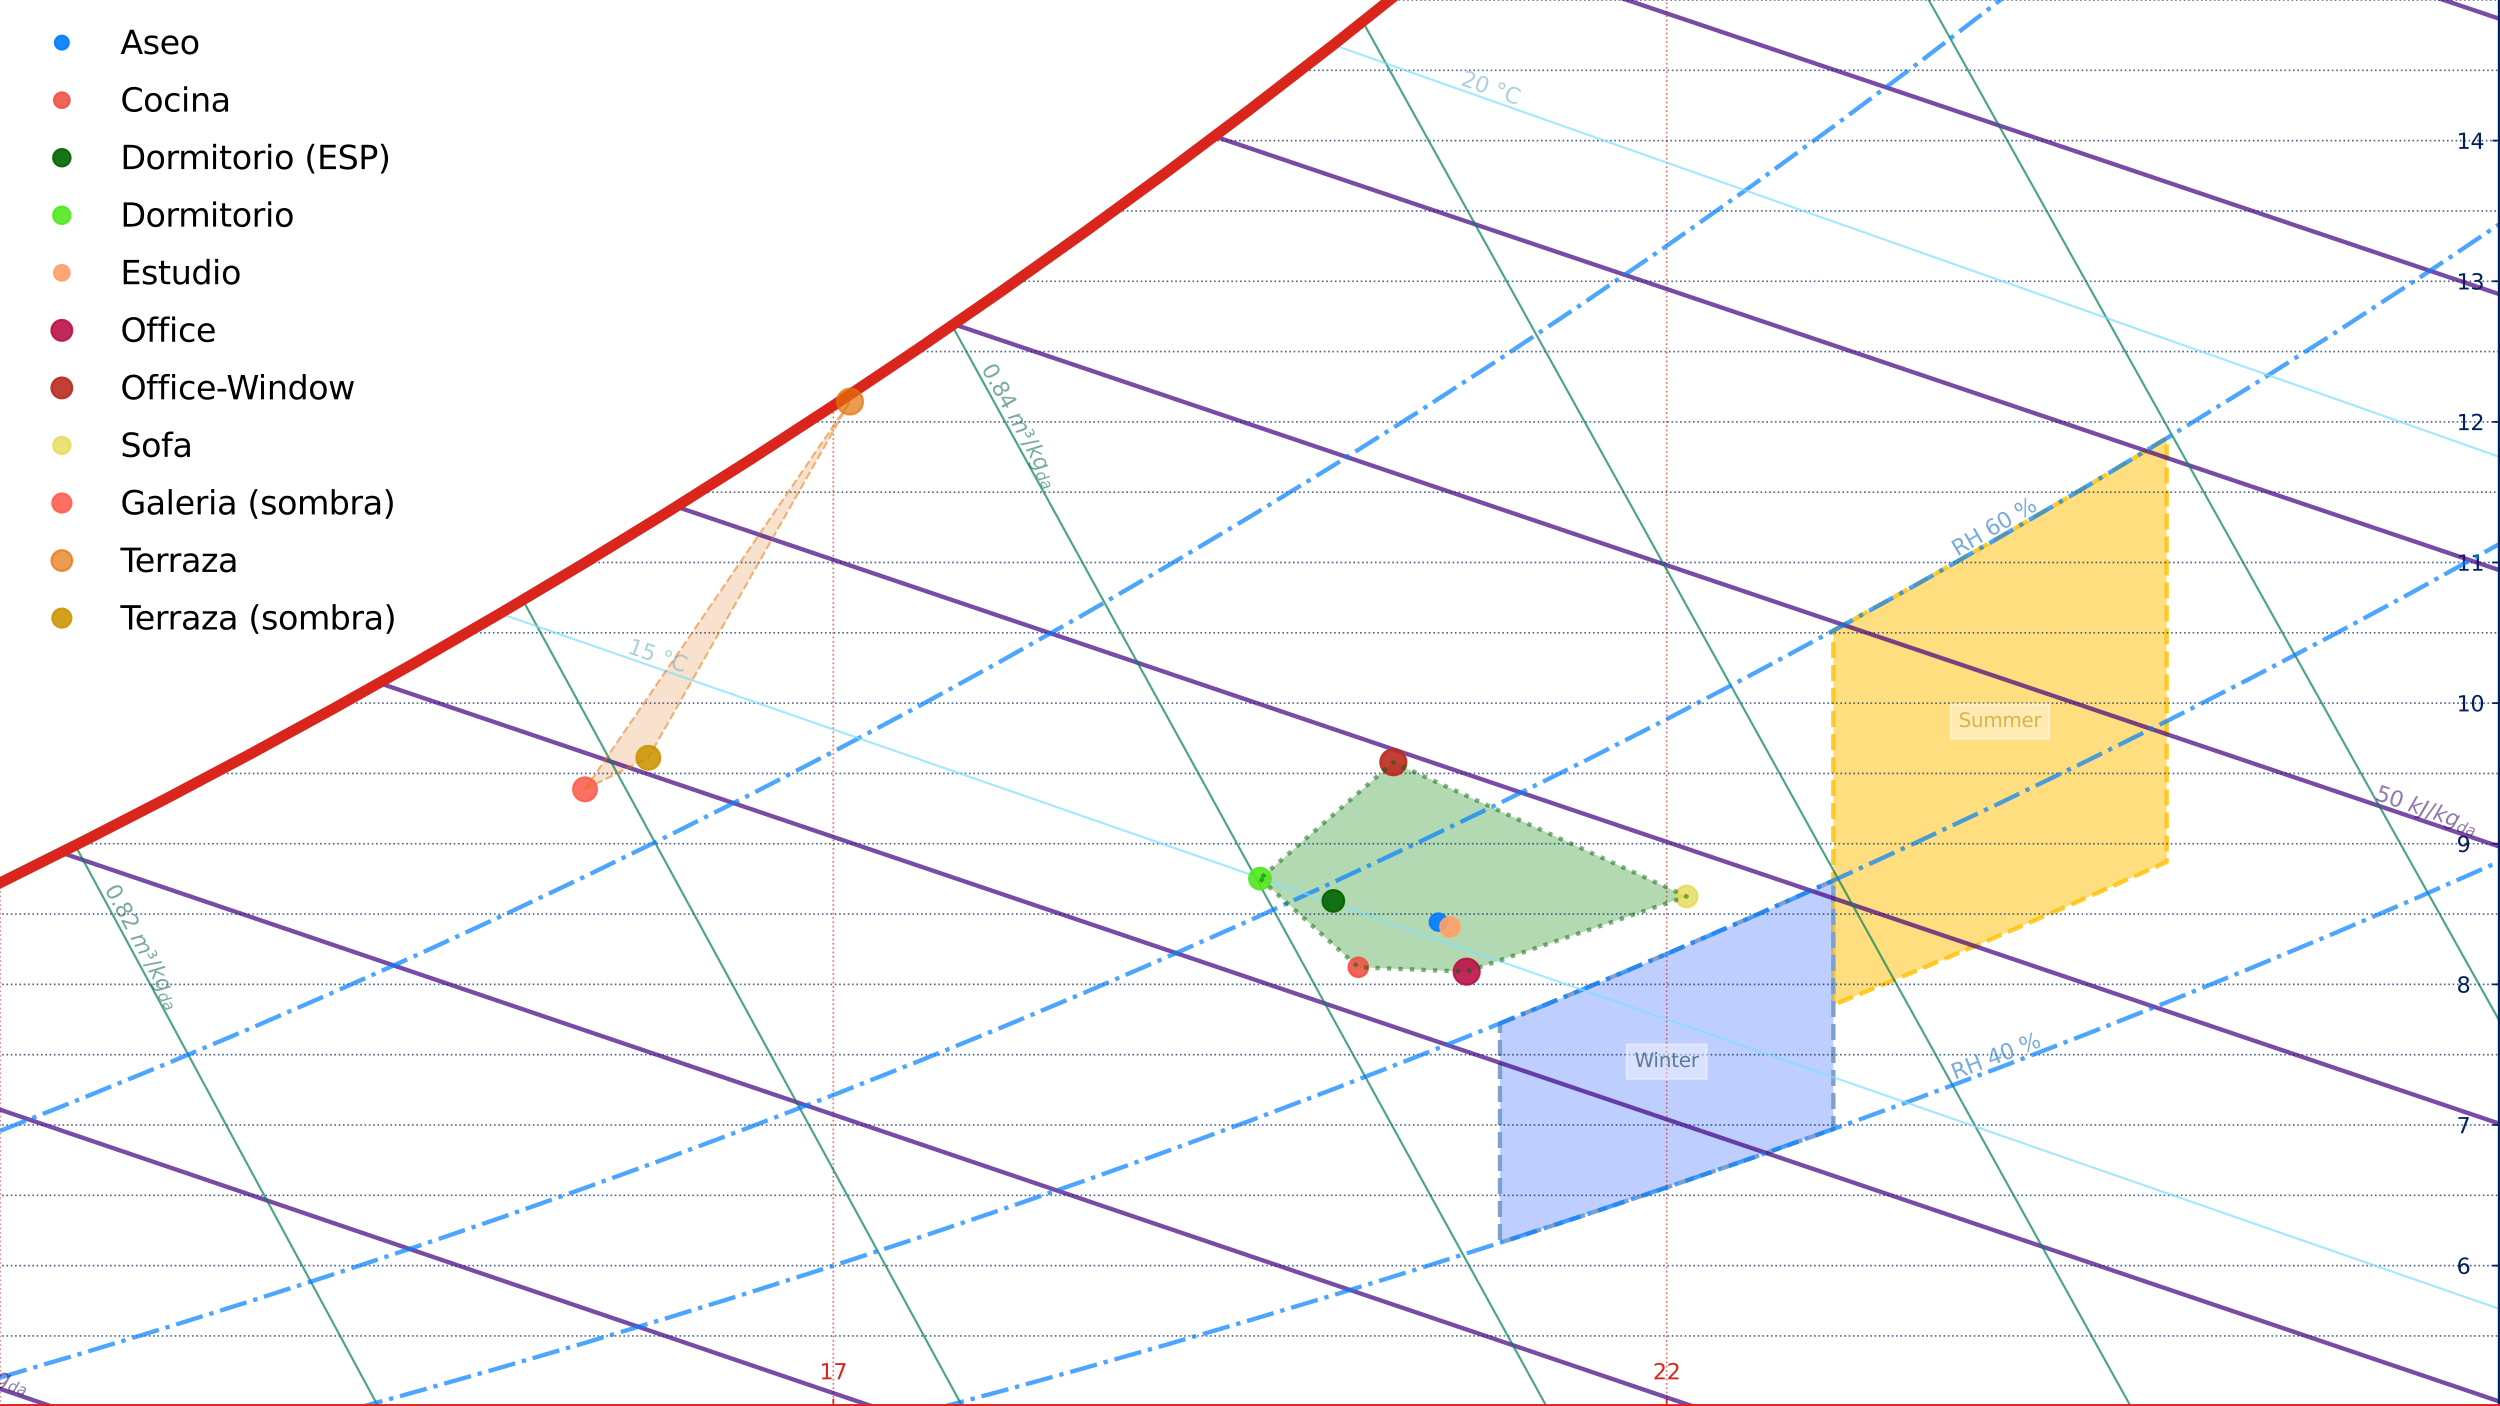 <?xml version="1.0" encoding="utf-8" standalone="no"?>
<!DOCTYPE svg PUBLIC "-//W3C//DTD SVG 1.1//EN"
  "http://www.w3.org/Graphics/SVG/1.1/DTD/svg11.dtd">
<svg xmlns:xlink="http://www.w3.org/1999/xlink" width="1152pt" height="648pt" viewBox="0 0 1152 648" xmlns="http://www.w3.org/2000/svg" version="1.1">
 <defs>
  <style type="text/css">*{stroke-linejoin: round; stroke-linecap: butt}</style>
 </defs>
 <g id="figure_psychrochart">
  <g id="chart_axes">
   <g id="chart_background">
    <path d="M 0 648 
L 1152 648 
L 1152 0 
L 0 0 
z
" style="fill: #ffffff"/>
   </g>
   <g id="zone_dbt_rh_summer">
    <path d="M 844.8 290.586 
L 883.2 269.324 
L 921.6 247.471 
L 960 225.014 
L 998.4 201.937 
L 998.4 397.198 
L 960 414.344 
L 921.6 431.035 
L 883.2 447.28 
L 844.8 463.091 
z
" clip-path="url(#p411d26f6a5)" style="fill: #ffbf00; fill-opacity: 0.5; stroke-dasharray: 7.4,3.2; stroke-dashoffset: 0; stroke: #ffbf00; stroke-opacity: 0.8; stroke-width: 2; stroke-linejoin: miter"/>
   </g>
   <g id="zone_dbt_rh_winter">
    <path d="M 691.2 471.591 
L 729.6 455.804 
L 768 439.575 
L 806.4 422.895 
L 844.8 405.751 
L 844.8 520.27 
L 806.4 533.909 
L 768 547.183 
L 729.6 560.098 
L 691.2 572.665 
z
" clip-path="url(#p411d26f6a5)" style="fill: #7f9fff; fill-opacity: 0.5; stroke-dasharray: 7.4,3.2; stroke-dashoffset: 0; stroke: #7f9fcc; stroke-width: 2; stroke-linejoin: miter"/>
   </g>
   <g id="convexhull_aseo_cocina_dormitorio_esp_dormitorio_estudio_office_office_window_sofa">
    <path d="M 580.608 404.876 
L 625.92 445.719 
L 675.84 447.747 
L 777.216 413.099 
L 642.048 351.245 
z
" clip-path="url(#p411d26f6a5)" style="fill: #008000; opacity: 0.3"/>
   </g>
   <g id="convexhull_galeria_sombra_terraza_terraza_sombra">
    <path d="M 269.568 363.718 
L 298.752 349.165 
L 391.68 185.034 
z
" clip-path="url(#p411d26f6a5)" style="fill: #e37207; opacity: 0.2"/>
   </g>
   <g id="chart_x_axis">
    <g id="xtick_1">
     <g id="line2d_1">
      <defs>
       <path id="m1cceb5811c" d="M 0 0 
L 0 -3.5 
" style="stroke: #da251d; stroke-width: 0.8"/>
      </defs>
      <g>
       <use xlink:href="#m1cceb5811c" x="384" y="648" style="fill: #da251d; stroke: #da251d; stroke-width: 0.8"/>
      </g>
     </g>
     <g id="text_1">
      <!-- 17 -->
      <g style="fill: #da251d" transform="translate(377.637 635.598) scale(0.1 -0.1)">
       <defs>
        <path id="DejaVuSans-31" d="M 794 531 
L 1825 531 
L 1825 4091 
L 703 3866 
L 703 4441 
L 1819 4666 
L 2450 4666 
L 2450 531 
L 3481 531 
L 3481 0 
L 794 0 
L 794 531 
z
" transform="scale(0.016)"/>
        <path id="DejaVuSans-37" d="M 525 4666 
L 3525 4666 
L 3525 4397 
L 1831 0 
L 1172 0 
L 2766 4134 
L 525 4134 
L 525 4666 
z
" transform="scale(0.016)"/>
       </defs>
       <use xlink:href="#DejaVuSans-31"/>
       <use xlink:href="#DejaVuSans-37" x="63.623"/>
      </g>
     </g>
    </g>
    <g id="xtick_2">
     <g id="line2d_2">
      <g>
       <use xlink:href="#m1cceb5811c" x="768" y="648" style="fill: #da251d; stroke: #da251d; stroke-width: 0.8"/>
      </g>
     </g>
     <g id="text_2">
      <!-- 22 -->
      <g style="fill: #da251d" transform="translate(761.638 635.598) scale(0.1 -0.1)">
       <defs>
        <path id="DejaVuSans-32" d="M 1228 531 
L 3431 531 
L 3431 0 
L 469 0 
L 469 531 
Q 828 903 1448 1529 
Q 2069 2156 2228 2338 
Q 2531 2678 2651 2914 
Q 2772 3150 2772 3378 
Q 2772 3750 2511 3984 
Q 2250 4219 1831 4219 
Q 1534 4219 1204 4116 
Q 875 4013 500 3803 
L 500 4441 
Q 881 4594 1212 4672 
Q 1544 4750 1819 4750 
Q 2544 4750 2975 4387 
Q 3406 4025 3406 3419 
Q 3406 3131 3298 2873 
Q 3191 2616 2906 2266 
Q 2828 2175 2409 1742 
Q 1991 1309 1228 531 
z
" transform="scale(0.016)"/>
       </defs>
       <use xlink:href="#DejaVuSans-32"/>
       <use xlink:href="#DejaVuSans-32" x="63.623"/>
      </g>
     </g>
    </g>
   </g>
   <g id="chart_y_axis">
    <g id="ytick_1">
     <g id="line2d_3">
      <defs>
       <path id="me33c01d06b" d="M 0 0 
L -3.5 0 
" style="stroke: #002060; stroke-width: 0.8"/>
      </defs>
      <g>
       <use xlink:href="#me33c01d06b" x="1152" y="583.2" style="fill: #002060; stroke: #002060; stroke-width: 0.8"/>
      </g>
     </g>
     <g id="text_3">
      <!-- 6 -->
      <g style="fill: #002060" transform="translate(1132 586.999) scale(0.1 -0.1)">
       <defs>
        <path id="DejaVuSans-36" d="M 2113 2584 
Q 1688 2584 1439 2293 
Q 1191 2003 1191 1497 
Q 1191 994 1439 701 
Q 1688 409 2113 409 
Q 2538 409 2786 701 
Q 3034 994 3034 1497 
Q 3034 2003 2786 2293 
Q 2538 2584 2113 2584 
z
M 3366 4563 
L 3366 3988 
Q 3128 4100 2886 4159 
Q 2644 4219 2406 4219 
Q 1781 4219 1451 3797 
Q 1122 3375 1075 2522 
Q 1259 2794 1537 2939 
Q 1816 3084 2150 3084 
Q 2853 3084 3261 2657 
Q 3669 2231 3669 1497 
Q 3669 778 3244 343 
Q 2819 -91 2113 -91 
Q 1303 -91 875 529 
Q 447 1150 447 2328 
Q 447 3434 972 4092 
Q 1497 4750 2381 4750 
Q 2619 4750 2861 4703 
Q 3103 4656 3366 4563 
z
" transform="scale(0.016)"/>
       </defs>
       <use xlink:href="#DejaVuSans-36"/>
      </g>
     </g>
    </g>
    <g id="ytick_2">
     <g id="line2d_4">
      <g>
       <use xlink:href="#me33c01d06b" x="1152" y="518.4" style="fill: #002060; stroke: #002060; stroke-width: 0.8"/>
      </g>
     </g>
     <g id="text_4">
      <!-- 7 -->
      <g style="fill: #002060" transform="translate(1132 522.199) scale(0.1 -0.1)">
       <use xlink:href="#DejaVuSans-37"/>
      </g>
     </g>
    </g>
    <g id="ytick_3">
     <g id="line2d_5">
      <g>
       <use xlink:href="#me33c01d06b" x="1152" y="453.6" style="fill: #002060; stroke: #002060; stroke-width: 0.8"/>
      </g>
     </g>
     <g id="text_5">
      <!-- 8 -->
      <g style="fill: #002060" transform="translate(1132 457.399) scale(0.1 -0.1)">
       <defs>
        <path id="DejaVuSans-38" d="M 2034 2216 
Q 1584 2216 1326 1975 
Q 1069 1734 1069 1313 
Q 1069 891 1326 650 
Q 1584 409 2034 409 
Q 2484 409 2743 651 
Q 3003 894 3003 1313 
Q 3003 1734 2745 1975 
Q 2488 2216 2034 2216 
z
M 1403 2484 
Q 997 2584 770 2862 
Q 544 3141 544 3541 
Q 544 4100 942 4425 
Q 1341 4750 2034 4750 
Q 2731 4750 3128 4425 
Q 3525 4100 3525 3541 
Q 3525 3141 3298 2862 
Q 3072 2584 2669 2484 
Q 3125 2378 3379 2068 
Q 3634 1759 3634 1313 
Q 3634 634 3220 271 
Q 2806 -91 2034 -91 
Q 1263 -91 848 271 
Q 434 634 434 1313 
Q 434 1759 690 2068 
Q 947 2378 1403 2484 
z
M 1172 3481 
Q 1172 3119 1398 2916 
Q 1625 2713 2034 2713 
Q 2441 2713 2670 2916 
Q 2900 3119 2900 3481 
Q 2900 3844 2670 4047 
Q 2441 4250 2034 4250 
Q 1625 4250 1398 4047 
Q 1172 3844 1172 3481 
z
" transform="scale(0.016)"/>
       </defs>
       <use xlink:href="#DejaVuSans-38"/>
      </g>
     </g>
    </g>
    <g id="ytick_4">
     <g id="line2d_6">
      <g>
       <use xlink:href="#me33c01d06b" x="1152" y="388.8" style="fill: #002060; stroke: #002060; stroke-width: 0.8"/>
      </g>
     </g>
     <g id="text_6">
      <!-- 9 -->
      <g style="fill: #002060" transform="translate(1132 392.599) scale(0.1 -0.1)">
       <defs>
        <path id="DejaVuSans-39" d="M 703 97 
L 703 672 
Q 941 559 1184 500 
Q 1428 441 1663 441 
Q 2288 441 2617 861 
Q 2947 1281 2994 2138 
Q 2813 1869 2534 1725 
Q 2256 1581 1919 1581 
Q 1219 1581 811 2004 
Q 403 2428 403 3163 
Q 403 3881 828 4315 
Q 1253 4750 1959 4750 
Q 2769 4750 3195 4129 
Q 3622 3509 3622 2328 
Q 3622 1225 3098 567 
Q 2575 -91 1691 -91 
Q 1453 -91 1209 -44 
Q 966 3 703 97 
z
M 1959 2075 
Q 2384 2075 2632 2365 
Q 2881 2656 2881 3163 
Q 2881 3666 2632 3958 
Q 2384 4250 1959 4250 
Q 1534 4250 1286 3958 
Q 1038 3666 1038 3163 
Q 1038 2656 1286 2365 
Q 1534 2075 1959 2075 
z
" transform="scale(0.016)"/>
       </defs>
       <use xlink:href="#DejaVuSans-39"/>
      </g>
     </g>
    </g>
    <g id="ytick_5">
     <g id="line2d_7">
      <g>
       <use xlink:href="#me33c01d06b" x="1152" y="324" style="fill: #002060; stroke: #002060; stroke-width: 0.8"/>
      </g>
     </g>
     <g id="text_7">
      <!-- 10 -->
      <g style="fill: #002060" transform="translate(1132 327.799) scale(0.1 -0.1)">
       <defs>
        <path id="DejaVuSans-30" d="M 2034 4250 
Q 1547 4250 1301 3770 
Q 1056 3291 1056 2328 
Q 1056 1369 1301 889 
Q 1547 409 2034 409 
Q 2525 409 2770 889 
Q 3016 1369 3016 2328 
Q 3016 3291 2770 3770 
Q 2525 4250 2034 4250 
z
M 2034 4750 
Q 2819 4750 3233 4129 
Q 3647 3509 3647 2328 
Q 3647 1150 3233 529 
Q 2819 -91 2034 -91 
Q 1250 -91 836 529 
Q 422 1150 422 2328 
Q 422 3509 836 4129 
Q 1250 4750 2034 4750 
z
" transform="scale(0.016)"/>
       </defs>
       <use xlink:href="#DejaVuSans-31"/>
       <use xlink:href="#DejaVuSans-30" x="63.623"/>
      </g>
     </g>
    </g>
    <g id="ytick_6">
     <g id="line2d_8">
      <g>
       <use xlink:href="#me33c01d06b" x="1152" y="259.2" style="fill: #002060; stroke: #002060; stroke-width: 0.8"/>
      </g>
     </g>
     <g id="text_8">
      <!-- 11 -->
      <g style="fill: #002060" transform="translate(1132 262.999) scale(0.1 -0.1)">
       <use xlink:href="#DejaVuSans-31"/>
       <use xlink:href="#DejaVuSans-31" x="63.623"/>
      </g>
     </g>
    </g>
    <g id="ytick_7">
     <g id="line2d_9">
      <g>
       <use xlink:href="#me33c01d06b" x="1152" y="194.4" style="fill: #002060; stroke: #002060; stroke-width: 0.8"/>
      </g>
     </g>
     <g id="text_9">
      <!-- 12 -->
      <g style="fill: #002060" transform="translate(1132 198.199) scale(0.1 -0.1)">
       <use xlink:href="#DejaVuSans-31"/>
       <use xlink:href="#DejaVuSans-32" x="63.623"/>
      </g>
     </g>
    </g>
    <g id="ytick_8">
     <g id="line2d_10">
      <g>
       <use xlink:href="#me33c01d06b" x="1152" y="129.6" style="fill: #002060; stroke: #002060; stroke-width: 0.8"/>
      </g>
     </g>
     <g id="text_10">
      <!-- 13 -->
      <g style="fill: #002060" transform="translate(1132 133.399) scale(0.1 -0.1)">
       <defs>
        <path id="DejaVuSans-33" d="M 2597 2516 
Q 3050 2419 3304 2112 
Q 3559 1806 3559 1356 
Q 3559 666 3084 287 
Q 2609 -91 1734 -91 
Q 1441 -91 1130 -33 
Q 819 25 488 141 
L 488 750 
Q 750 597 1062 519 
Q 1375 441 1716 441 
Q 2309 441 2620 675 
Q 2931 909 2931 1356 
Q 2931 1769 2642 2001 
Q 2353 2234 1838 2234 
L 1294 2234 
L 1294 2753 
L 1863 2753 
Q 2328 2753 2575 2939 
Q 2822 3125 2822 3475 
Q 2822 3834 2567 4026 
Q 2313 4219 1838 4219 
Q 1578 4219 1281 4162 
Q 984 4106 628 3988 
L 628 4550 
Q 988 4650 1302 4700 
Q 1616 4750 1894 4750 
Q 2613 4750 3031 4423 
Q 3450 4097 3450 3541 
Q 3450 3153 3228 2886 
Q 3006 2619 2597 2516 
z
" transform="scale(0.016)"/>
       </defs>
       <use xlink:href="#DejaVuSans-31"/>
       <use xlink:href="#DejaVuSans-33" x="63.623"/>
      </g>
     </g>
    </g>
    <g id="ytick_9">
     <g id="line2d_11">
      <g>
       <use xlink:href="#me33c01d06b" x="1152" y="64.8" style="fill: #002060; stroke: #002060; stroke-width: 0.8"/>
      </g>
     </g>
     <g id="text_11">
      <!-- 14 -->
      <g style="fill: #002060" transform="translate(1132 68.599) scale(0.1 -0.1)">
       <defs>
        <path id="DejaVuSans-34" d="M 2419 4116 
L 825 1625 
L 2419 1625 
L 2419 4116 
z
M 2253 4666 
L 3047 4666 
L 3047 1625 
L 3713 1625 
L 3713 1100 
L 3047 1100 
L 3047 0 
L 2419 0 
L 2419 1100 
L 313 1100 
L 313 1709 
L 2253 4666 
z
" transform="scale(0.016)"/>
       </defs>
       <use xlink:href="#DejaVuSans-31"/>
       <use xlink:href="#DejaVuSans-34" x="63.623"/>
      </g>
     </g>
    </g>
   </g>
   <g id="constant_dry_temp_data_12">
    <path d="M -0 648 
L -0 406.826 
" clip-path="url(#p411d26f6a5)" style="fill: none; stroke-dasharray: 0.75,1.238; stroke-dashoffset: 0; stroke: #da251d; stroke-opacity: 0.7; stroke-width: 0.75"/>
   </g>
   <g id="constant_dry_temp_data_17">
    <path d="M 384 648 
L 384 186.901 
" clip-path="url(#p411d26f6a5)" style="fill: none; stroke-dasharray: 0.75,1.238; stroke-dashoffset: 0; stroke: #da251d; stroke-opacity: 0.7; stroke-width: 0.75"/>
   </g>
   <g id="constant_dry_temp_data_22">
    <path d="M 768 648 
L 768 -1 
" clip-path="url(#p411d26f6a5)" style="fill: none; stroke-dasharray: 0.75,1.238; stroke-dashoffset: 0; stroke: #da251d; stroke-opacity: 0.7; stroke-width: 0.75"/>
   </g>
   <g id="constant_humidity_data_5_5">
    <path d="M -1 615.6 
L 1152 615.6 
" clip-path="url(#p411d26f6a5)" style="fill: none; stroke-dasharray: 0.75,1.238; stroke-dashoffset: 0; stroke: #002060; stroke-opacity: 0.7; stroke-width: 0.75"/>
   </g>
   <g id="constant_humidity_data_6">
    <path d="M -1 583.2 
L 1152 583.2 
" clip-path="url(#p411d26f6a5)" style="fill: none; stroke-dasharray: 0.75,1.238; stroke-dashoffset: 0; stroke: #002060; stroke-opacity: 0.7; stroke-width: 0.75"/>
   </g>
   <g id="constant_humidity_data_6_5">
    <path d="M -1 550.8 
L 1152 550.8 
" clip-path="url(#p411d26f6a5)" style="fill: none; stroke-dasharray: 0.75,1.238; stroke-dashoffset: 0; stroke: #002060; stroke-opacity: 0.7; stroke-width: 0.75"/>
   </g>
   <g id="constant_humidity_data_7">
    <path d="M -1 518.4 
L 1152 518.4 
" clip-path="url(#p411d26f6a5)" style="fill: none; stroke-dasharray: 0.75,1.238; stroke-dashoffset: 0; stroke: #002060; stroke-opacity: 0.7; stroke-width: 0.75"/>
   </g>
   <g id="constant_humidity_data_7_5">
    <path d="M -1 486 
L 1152 486 
" clip-path="url(#p411d26f6a5)" style="fill: none; stroke-dasharray: 0.75,1.238; stroke-dashoffset: 0; stroke: #002060; stroke-opacity: 0.7; stroke-width: 0.75"/>
   </g>
   <g id="constant_humidity_data_8">
    <path d="M -1 453.6 
L 1152 453.6 
" clip-path="url(#p411d26f6a5)" style="fill: none; stroke-dasharray: 0.75,1.238; stroke-dashoffset: 0; stroke: #002060; stroke-opacity: 0.7; stroke-width: 0.75"/>
   </g>
   <g id="constant_humidity_data_8_5">
    <path d="M -1 421.2 
L 1152 421.2 
" clip-path="url(#p411d26f6a5)" style="fill: none; stroke-dasharray: 0.75,1.238; stroke-dashoffset: 0; stroke: #002060; stroke-opacity: 0.7; stroke-width: 0.75"/>
   </g>
   <g id="constant_humidity_data_9">
    <path d="M 36.118 388.8 
L 1152 388.8 
" clip-path="url(#p411d26f6a5)" style="fill: none; stroke-dasharray: 0.75,1.238; stroke-dashoffset: 0; stroke: #002060; stroke-opacity: 0.7; stroke-width: 0.75"/>
   </g>
   <g id="constant_humidity_data_9_5">
    <path d="M 98.596 356.4 
L 1152 356.4 
" clip-path="url(#p411d26f6a5)" style="fill: none; stroke-dasharray: 0.75,1.238; stroke-dashoffset: 0; stroke: #002060; stroke-opacity: 0.7; stroke-width: 0.75"/>
   </g>
   <g id="constant_humidity_data_10">
    <path d="M 158.194 324 
L 1152 324 
" clip-path="url(#p411d26f6a5)" style="fill: none; stroke-dasharray: 0.75,1.238; stroke-dashoffset: 0; stroke: #002060; stroke-opacity: 0.7; stroke-width: 0.75"/>
   </g>
   <g id="constant_humidity_data_10_5">
    <path d="M 215.177 291.6 
L 1152 291.6 
" clip-path="url(#p411d26f6a5)" style="fill: none; stroke-dasharray: 0.75,1.238; stroke-dashoffset: 0; stroke: #002060; stroke-opacity: 0.7; stroke-width: 0.75"/>
   </g>
   <g id="constant_humidity_data_11">
    <path d="M 269.777 259.2 
L 1152 259.2 
" clip-path="url(#p411d26f6a5)" style="fill: none; stroke-dasharray: 0.75,1.238; stroke-dashoffset: 0; stroke: #002060; stroke-opacity: 0.7; stroke-width: 0.75"/>
   </g>
   <g id="constant_humidity_data_11_5">
    <path d="M 322.193 226.8 
L 1152 226.8 
" clip-path="url(#p411d26f6a5)" style="fill: none; stroke-dasharray: 0.75,1.238; stroke-dashoffset: 0; stroke: #002060; stroke-opacity: 0.7; stroke-width: 0.75"/>
   </g>
   <g id="constant_humidity_data_12">
    <path d="M 372.602 194.4 
L 1152 194.4 
" clip-path="url(#p411d26f6a5)" style="fill: none; stroke-dasharray: 0.75,1.238; stroke-dashoffset: 0; stroke: #002060; stroke-opacity: 0.7; stroke-width: 0.75"/>
   </g>
   <g id="constant_humidity_data_12_5">
    <path d="M 421.158 162 
L 1152 162 
" clip-path="url(#p411d26f6a5)" style="fill: none; stroke-dasharray: 0.75,1.238; stroke-dashoffset: 0; stroke: #002060; stroke-opacity: 0.7; stroke-width: 0.75"/>
   </g>
   <g id="constant_humidity_data_13">
    <path d="M 467.998 129.6 
L 1152 129.6 
" clip-path="url(#p411d26f6a5)" style="fill: none; stroke-dasharray: 0.75,1.238; stroke-dashoffset: 0; stroke: #002060; stroke-opacity: 0.7; stroke-width: 0.75"/>
   </g>
   <g id="constant_humidity_data_13_5">
    <path d="M 513.245 97.2 
L 1152 97.2 
" clip-path="url(#p411d26f6a5)" style="fill: none; stroke-dasharray: 0.75,1.238; stroke-dashoffset: 0; stroke: #002060; stroke-opacity: 0.7; stroke-width: 0.75"/>
   </g>
   <g id="constant_humidity_data_14">
    <path d="M 557.008 64.8 
L 1152 64.8 
" clip-path="url(#p411d26f6a5)" style="fill: none; stroke-dasharray: 0.75,1.238; stroke-dashoffset: 0; stroke: #002060; stroke-opacity: 0.7; stroke-width: 0.75"/>
   </g>
   <g id="constant_humidity_data_14_5">
    <path d="M 599.386 32.4 
L 1152 32.4 
" clip-path="url(#p411d26f6a5)" style="fill: none; stroke-dasharray: 0.75,1.238; stroke-dashoffset: 0; stroke: #002060; stroke-opacity: 0.7; stroke-width: 0.75"/>
   </g>
   <g id="constant_humidity_data_15">
    <path d="M 640.468 0 
L 1152 0 
" clip-path="url(#p411d26f6a5)" style="fill: none; stroke-dasharray: 0.75,1.238; stroke-dashoffset: 0; stroke: #002060; stroke-opacity: 0.7; stroke-width: 0.75"/>
   </g>
   <g id="constant_h_data_25">
    <path d="M -1 639.638 
L 23.555 648 
" clip-path="url(#p411d26f6a5)" style="fill: none; stroke: #400080; stroke-opacity: 0.7; stroke-width: 2; stroke-linecap: square"/>
   </g>
   <g id="constant_h_data_30">
    <path d="M -1 510.99 
L 401.768 648 
" clip-path="url(#p411d26f6a5)" style="fill: none; stroke: #400080; stroke-opacity: 0.7; stroke-width: 2; stroke-linecap: square"/>
   </g>
   <g id="constant_h_data_35">
    <path d="M 28.077 392.857 
L 779.982 648 
" clip-path="url(#p411d26f6a5)" style="fill: none; stroke: #400080; stroke-opacity: 0.7; stroke-width: 2; stroke-linecap: square"/>
   </g>
   <g id="constant_h_data_40">
    <path d="M 174.715 314.751 
L 1153 646.24 
" clip-path="url(#p411d26f6a5)" style="fill: none; stroke: #400080; stroke-opacity: 0.7; stroke-width: 2; stroke-linecap: square"/>
   </g>
   <g id="constant_h_data_45">
    <path d="M 311.595 233.456 
L 1153 518.234 
" clip-path="url(#p411d26f6a5)" style="fill: none; stroke: #400080; stroke-opacity: 0.7; stroke-width: 2; stroke-linecap: square"/>
   </g>
   <g id="constant_h_data_50">
    <path d="M 439.545 149.417 
L 1153 390.568 
" clip-path="url(#p411d26f6a5)" style="fill: none; stroke: #400080; stroke-opacity: 0.7; stroke-width: 2; stroke-linecap: square"/>
   </g>
   <g id="constant_h_data_55">
    <path d="M 559.626 62.828 
L 1153 263.165 
" clip-path="url(#p411d26f6a5)" style="fill: none; stroke: #400080; stroke-opacity: 0.7; stroke-width: 2; stroke-linecap: square"/>
   </g>
   <g id="constant_h_data_60">
    <path d="M 746.728 -1 
L 1153 136.02 
" clip-path="url(#p411d26f6a5)" style="fill: none; stroke: #400080; stroke-opacity: 0.7; stroke-width: 2; stroke-linecap: square"/>
   </g>
   <g id="constant_h_data_65">
    <path d="M 1123.059 -1 
L 1153 9.088 
" clip-path="url(#p411d26f6a5)" style="fill: none; stroke: #400080; stroke-opacity: 0.7; stroke-width: 2; stroke-linecap: square"/>
   </g>
   <g id="constant_h_data_70">
    <path clip-path="url(#p411d26f6a5)" style="fill: none; stroke: #400080; stroke-opacity: 0.7; stroke-width: 2; stroke-linecap: square"/>
   </g>
   <g id="constant_h_data_75">
    <path clip-path="url(#p411d26f6a5)" style="fill: none; stroke: #400080; stroke-opacity: 0.7; stroke-width: 2; stroke-linecap: square"/>
   </g>
   <g id="constant_h_data_80">
    <path clip-path="url(#p411d26f6a5)" style="fill: none; stroke: #400080; stroke-opacity: 0.7; stroke-width: 2; stroke-linecap: square"/>
   </g>
   <g id="constant_v_data_0_82">
    <path d="M 34.654 389.541 
L 174.212 648 
" clip-path="url(#p411d26f6a5)" style="fill: none; stroke: #008056; stroke-opacity: 0.7; stroke-linecap: square"/>
   </g>
   <g id="constant_v_data_0_83">
    <path d="M 240.904 276.502 
L 443.404 648 
" clip-path="url(#p411d26f6a5)" style="fill: none; stroke: #008056; stroke-opacity: 0.7; stroke-linecap: square"/>
   </g>
   <g id="constant_v_data_0_84">
    <path d="M 438.709 149.993 
L 712.596 648 
" clip-path="url(#p411d26f6a5)" style="fill: none; stroke: #008056; stroke-opacity: 0.7; stroke-linecap: square"/>
   </g>
   <g id="constant_v_data_0_85">
    <path d="M 627.941 9.984 
L 981.788 648 
" clip-path="url(#p411d26f6a5)" style="fill: none; stroke: #008056; stroke-opacity: 0.7; stroke-linecap: square"/>
   </g>
   <g id="constant_v_data_0_86">
    <path d="M 888.204 -1 
L 1153 472.716 
" clip-path="url(#p411d26f6a5)" style="fill: none; stroke: #008056; stroke-opacity: 0.7; stroke-linecap: square"/>
   </g>
   <g id="constant_v_data_0_87">
    <path clip-path="url(#p411d26f6a5)" style="fill: none; stroke: #008056; stroke-opacity: 0.7; stroke-linecap: square"/>
   </g>
   <g id="constant_v_data_0_88">
    <path clip-path="url(#p411d26f6a5)" style="fill: none; stroke: #008056; stroke-opacity: 0.7; stroke-linecap: square"/>
   </g>
   <g id="constant_rh_data_40">
    <path d="M 431.793 649 
L 460.8 641.185 
L 499.2 630.545 
L 537.6 619.603 
L 576 608.352 
L 614.4 596.784 
L 652.8 584.891 
L 691.2 572.665 
L 729.6 560.098 
L 768 547.183 
L 806.4 533.909 
L 844.8 520.27 
L 883.2 506.256 
L 921.6 491.858 
L 960 477.067 
L 998.4 461.873 
L 1036.8 446.268 
L 1075.2 430.241 
L 1113.6 413.782 
L 1152 396.88 
" clip-path="url(#p411d26f6a5)" style="fill: none; stroke-dasharray: 12.8,3.2,2,3.2; stroke-dashoffset: 0; stroke: #007fff; stroke-opacity: 0.7; stroke-width: 2"/>
   </g>
   <g id="constant_rh_data_50">
    <path d="M 163.859 649 
L 192 641.212 
L 230.4 630.273 
L 268.8 619.015 
L 307.2 607.428 
L 345.6 595.505 
L 384 583.237 
L 422.4 570.615 
L 460.8 557.631 
L 499.2 544.276 
L 537.6 530.539 
L 576 516.412 
L 614.4 501.885 
L 652.8 486.948 
L 691.2 471.591 
L 729.6 455.804 
L 768 439.575 
L 806.4 422.895 
L 844.8 405.751 
L 883.2 388.133 
L 921.6 370.03 
L 960 351.429 
L 998.4 332.318 
L 1036.8 312.685 
L 1075.2 292.517 
L 1113.6 271.802 
L 1152 250.527 
" clip-path="url(#p411d26f6a5)" style="fill: none; stroke-dasharray: 12.8,3.2,2,3.2; stroke-dashoffset: 0; stroke: #007fff; stroke-opacity: 0.7; stroke-width: 2"/>
   </g>
   <g id="constant_rh_data_60">
    <path d="M -0 634.787 
L 38.4 623.408 
L 76.8 611.689 
L 115.2 599.621 
L 153.6 587.195 
L 192 574.402 
L 230.4 561.232 
L 268.8 547.674 
L 307.2 533.721 
L 345.6 519.36 
L 384 504.583 
L 422.4 489.377 
L 460.8 473.733 
L 499.2 457.639 
L 537.6 441.084 
L 576 424.056 
L 614.4 406.543 
L 652.8 388.534 
L 691.2 370.015 
L 729.6 350.974 
L 768 331.398 
L 806.4 311.273 
L 844.8 290.586 
L 883.2 269.324 
L 921.6 247.471 
L 960 225.014 
L 998.4 201.937 
L 1036.8 178.225 
L 1075.2 153.862 
L 1113.6 128.833 
L 1152 103.121 
" clip-path="url(#p411d26f6a5)" style="fill: none; stroke-dasharray: 12.8,3.2,2,3.2; stroke-dashoffset: 0; stroke: #007fff; stroke-opacity: 0.7; stroke-width: 2"/>
   </g>
   <g id="constant_rh_data_80">
    <path d="M -0 521.125 
L 38.4 505.867 
L 76.8 490.15 
L 115.2 473.961 
L 153.6 457.289 
L 192 440.12 
L 230.4 422.442 
L 268.8 404.24 
L 307.2 385.502 
L 345.6 366.212 
L 384 346.358 
L 422.4 325.924 
L 460.8 304.895 
L 499.2 283.255 
L 537.6 260.99 
L 576 238.082 
L 614.4 214.515 
L 652.8 190.272 
L 691.2 165.337 
L 729.6 139.69 
L 768 113.314 
L 806.4 86.19 
L 844.8 58.299 
L 883.2 29.622 
L 921.6 0.138 
L 923.041 -1 
" clip-path="url(#p411d26f6a5)" style="fill: none; stroke-dasharray: 12.8,3.2,2,3.2; stroke-dashoffset: 0; stroke: #007fff; stroke-opacity: 0.7; stroke-width: 2"/>
   </g>
   <g id="constant_wbt_data_15">
    <path d="M 230.4 282.702 
L 1152 603.246 
" clip-path="url(#p411d26f6a5)" style="fill: none; stroke: #7fdfff; stroke-opacity: 0.7; stroke-linecap: square"/>
   </g>
   <g id="constant_wbt_data_20">
    <path d="M 614.4 20.674 
L 1152 210.626 
" clip-path="url(#p411d26f6a5)" style="fill: none; stroke: #7fdfff; stroke-opacity: 0.7; stroke-linecap: square"/>
   </g>
   <g id="saturation_100">
    <path d="M -0 406.826 
L 38.4 387.644 
L 76.8 367.882 
L 115.2 347.522 
L 153.6 326.551 
L 192 304.949 
L 230.4 282.702 
L 268.8 259.792 
L 307.2 236.2 
L 345.6 211.909 
L 384 186.901 
L 422.4 161.155 
L 460.8 134.653 
L 499.2 107.375 
L 537.6 79.3 
L 576 50.407 
L 614.4 20.674 
L 641.603 -1 
" clip-path="url(#p411d26f6a5)" style="fill: none; stroke: #da251d; stroke-width: 5; stroke-linecap: square"/>
   </g>
   <g id="point_aseo">
    <path d="M 662.784 424.907 
" clip-path="url(#p411d26f6a5)" style="fill: none"/>
    <defs>
     <path id="m3d1f41463b" d="M 0 4 
C 1.061 4 2.078 3.579 2.828 2.828 
C 3.579 2.078 4 1.061 4 0 
C 4 -1.061 3.579 -2.078 2.828 -2.828 
C 2.078 -3.579 1.061 -4 0 -4 
C -1.061 -4 -2.078 -3.579 -2.828 -2.828 
C -3.579 -2.078 -4 -1.061 -4 0 
C -4 1.061 -3.579 2.078 -2.828 2.828 
C -2.078 3.579 -1.061 4 0 4 
z
" style="stroke: #007bff; stroke-opacity: 0.9"/>
    </defs>
    <g clip-path="url(#p411d26f6a5)">
     <use xlink:href="#m3d1f41463b" x="662.784" y="424.907" style="fill: #007bff; fill-opacity: 0.9; stroke: #007bff; stroke-opacity: 0.9"/>
    </g>
   </g>
   <g id="point_cocina">
    <path d="M 625.92 445.719 
" clip-path="url(#p411d26f6a5)" style="fill: none"/>
    <defs>
     <path id="mc1d245121d" d="M 0 4.5 
C 1.193 4.5 2.338 4.026 3.182 3.182 
C 4.026 2.338 4.5 1.193 4.5 0 
C 4.5 -1.193 4.026 -2.338 3.182 -3.182 
C 2.338 -4.026 1.193 -4.5 0 -4.5 
C -1.193 -4.5 -2.338 -4.026 -3.182 -3.182 
C -4.026 -2.338 -4.5 -1.193 -4.5 0 
C -4.5 1.193 -4.026 2.338 -3.182 3.182 
C -2.338 4.026 -1.193 4.5 0 4.5 
z
" style="stroke: #f15346; stroke-opacity: 0.9"/>
    </defs>
    <g clip-path="url(#p411d26f6a5)">
     <use xlink:href="#mc1d245121d" x="625.92" y="445.719" style="fill: #f15346; fill-opacity: 0.9; stroke: #f15346; stroke-opacity: 0.9"/>
    </g>
   </g>
   <g id="point_dormitorio_esp">
    <path d="M 614.4 415.142 
" clip-path="url(#p411d26f6a5)" style="fill: none"/>
    <defs>
     <path id="m6f960fba47" d="M 0 5 
C 1.326 5 2.598 4.473 3.536 3.536 
C 4.473 2.598 5 1.326 5 0 
C 5 -1.326 4.473 -2.598 3.536 -3.536 
C 2.598 -4.473 1.326 -5 0 -5 
C -1.326 -5 -2.598 -4.473 -3.536 -3.536 
C -4.473 -2.598 -5 -1.326 -5 0 
C -5 1.326 -4.473 2.598 -3.536 3.536 
C -2.598 4.473 -1.326 5 0 5 
z
" style="stroke: #006400; stroke-opacity: 0.9"/>
    </defs>
    <g clip-path="url(#p411d26f6a5)">
     <use xlink:href="#m6f960fba47" x="614.4" y="415.142" style="fill: #006400; fill-opacity: 0.9; stroke: #006400; stroke-opacity: 0.9"/>
    </g>
   </g>
   <g id="point_dormitorio">
    <path d="M 580.608 404.876 
" clip-path="url(#p411d26f6a5)" style="fill: none"/>
    <defs>
     <path id="m5940930abb" d="M 0 5 
C 1.326 5 2.598 4.473 3.536 3.536 
C 4.473 2.598 5 1.326 5 0 
C 5 -1.326 4.473 -2.598 3.536 -3.536 
C 2.598 -4.473 1.326 -5 0 -5 
C -1.326 -5 -2.598 -4.473 -3.536 -3.536 
C -4.473 -2.598 -5 -1.326 -5 0 
C -5 1.326 -4.473 2.598 -3.536 3.536 
C -2.598 4.473 -1.326 5 0 5 
z
" style="stroke: #51e81f; stroke-opacity: 0.9"/>
    </defs>
    <g clip-path="url(#p411d26f6a5)">
     <use xlink:href="#m5940930abb" x="580.608" y="404.876" style="fill: #51e81f; fill-opacity: 0.9; stroke: #51e81f; stroke-opacity: 0.9"/>
    </g>
   </g>
   <g id="point_estudio">
    <path d="M 668.16 427.096 
" clip-path="url(#p411d26f6a5)" style="fill: none"/>
    <defs>
     <path id="md4aa962cdf" d="M 0 4.5 
C 1.193 4.5 2.338 4.026 3.182 3.182 
C 4.026 2.338 4.5 1.193 4.5 0 
C 4.5 -1.193 4.026 -2.338 3.182 -3.182 
C 2.338 -4.026 1.193 -4.5 0 -4.5 
C -1.193 -4.5 -2.338 -4.026 -3.182 -3.182 
C -4.026 -2.338 -4.5 -1.193 -4.5 0 
C -4.5 1.193 -4.026 2.338 -3.182 3.182 
C -2.338 4.026 -1.193 4.5 0 4.5 
z
" style="stroke: #ffa067; stroke-opacity: 0.9"/>
    </defs>
    <g clip-path="url(#p411d26f6a5)">
     <use xlink:href="#md4aa962cdf" x="668.16" y="427.096" style="fill: #ffa067; fill-opacity: 0.9; stroke: #ffa067; stroke-opacity: 0.9"/>
    </g>
   </g>
   <g id="point_office">
    <path d="M 675.84 447.747 
" clip-path="url(#p411d26f6a5)" style="fill: none"/>
    <defs>
     <path id="m133bfd70b6" d="M 0 6 
C 1.591 6 3.117 5.368 4.243 4.243 
C 5.368 3.117 6 1.591 6 0 
C 6 -1.591 5.368 -3.117 4.243 -4.243 
C 3.117 -5.368 1.591 -6 0 -6 
C -1.591 -6 -3.117 -5.368 -4.243 -4.243 
C -5.368 -3.117 -6 -1.591 -6 0 
C -6 1.591 -5.368 3.117 -4.243 4.243 
C -3.117 5.368 -1.591 6 0 6 
z
" style="stroke: #bb1247; stroke-opacity: 0.9"/>
    </defs>
    <g clip-path="url(#p411d26f6a5)">
     <use xlink:href="#m133bfd70b6" x="675.84" y="447.747" style="fill: #bb1247; fill-opacity: 0.9; stroke: #bb1247; stroke-opacity: 0.9"/>
    </g>
   </g>
   <g id="point_office_window">
    <path d="M 642.048 351.245 
" clip-path="url(#p411d26f6a5)" style="fill: none"/>
    <defs>
     <path id="m994465bce8" d="M 0 6 
C 1.591 6 3.117 5.368 4.243 4.243 
C 5.368 3.117 6 1.591 6 0 
C 6 -1.591 5.368 -3.117 4.243 -4.243 
C 3.117 -5.368 1.591 -6 0 -6 
C -1.591 -6 -3.117 -5.368 -4.243 -4.243 
C -5.368 -3.117 -6 -1.591 -6 0 
C -6 1.591 -5.368 3.117 -4.243 4.243 
C -3.117 5.368 -1.591 6 0 6 
z
" style="stroke: #bb2b1e; stroke-opacity: 0.9"/>
    </defs>
    <g clip-path="url(#p411d26f6a5)">
     <use xlink:href="#m994465bce8" x="642.048" y="351.245" style="fill: #bb2b1e; fill-opacity: 0.9; stroke: #bb2b1e; stroke-opacity: 0.9"/>
    </g>
   </g>
   <g id="point_sofa">
    <path d="M 777.216 413.099 
" clip-path="url(#p411d26f6a5)" style="fill: none"/>
    <defs>
     <path id="mb616c96a6a" d="M 0 5 
C 1.326 5 2.598 4.473 3.536 3.536 
C 4.473 2.598 5 1.326 5 0 
C 5 -1.326 4.473 -2.598 3.536 -3.536 
C 2.598 -4.473 1.326 -5 0 -5 
C -1.326 -5 -2.598 -4.473 -3.536 -3.536 
C -4.473 -2.598 -5 -1.326 -5 0 
C -5 1.326 -4.473 2.598 -3.536 3.536 
C -2.598 4.473 -1.326 5 0 5 
z
" style="stroke: #e3db55; stroke-opacity: 0.8"/>
    </defs>
    <g clip-path="url(#p411d26f6a5)">
     <use xlink:href="#mb616c96a6a" x="777.216" y="413.099" style="fill: #e3db55; fill-opacity: 0.8; stroke: #e3db55; stroke-opacity: 0.8"/>
    </g>
   </g>
   <g id="point_galeria_sombra">
    <path d="M 269.568 363.718 
" clip-path="url(#p411d26f6a5)" style="fill: none"/>
    <defs>
     <path id="ma5aaff8181" d="M 0 5.5 
C 1.459 5.5 2.858 4.92 3.889 3.889 
C 4.92 2.858 5.5 1.459 5.5 0 
C 5.5 -1.459 4.92 -2.858 3.889 -3.889 
C 2.858 -4.92 1.459 -5.5 0 -5.5 
C -1.459 -5.5 -2.858 -4.92 -3.889 -3.889 
C -4.92 -2.858 -5.5 -1.459 -5.5 0 
C -5.5 1.459 -4.92 2.858 -3.889 3.889 
C -2.858 4.92 -1.459 5.5 0 5.5 
z
" style="stroke: #fb6150; stroke-opacity: 0.9"/>
    </defs>
    <g clip-path="url(#p411d26f6a5)">
     <use xlink:href="#ma5aaff8181" x="269.568" y="363.718" style="fill: #fb6150; fill-opacity: 0.9; stroke: #fb6150; stroke-opacity: 0.9"/>
    </g>
   </g>
   <g id="point_terraza">
    <path d="M 391.68 185.034 
" clip-path="url(#p411d26f6a5)" style="fill: none"/>
    <defs>
     <path id="m5beda3621f" d="M 0 6 
C 1.591 6 3.117 5.368 4.243 4.243 
C 5.368 3.117 6 1.591 6 0 
C 6 -1.591 5.368 -3.117 4.243 -4.243 
C 3.117 -5.368 1.591 -6 0 -6 
C -1.591 -6 -3.117 -5.368 -4.243 -4.243 
C -5.368 -3.117 -6 -1.591 -6 0 
C -6 1.591 -5.368 3.117 -4.243 4.243 
C -3.117 5.368 -1.591 6 0 6 
z
" style="stroke: #e37207; stroke-opacity: 0.7"/>
    </defs>
    <g clip-path="url(#p411d26f6a5)">
     <use xlink:href="#m5beda3621f" x="391.68" y="185.034" style="fill: #e37207; fill-opacity: 0.7; stroke: #e37207; stroke-opacity: 0.7"/>
    </g>
   </g>
   <g id="point_terraza_sombra">
    <path d="M 298.752 349.165 
" clip-path="url(#p411d26f6a5)" style="fill: none"/>
    <defs>
     <path id="mf0b808afb0" d="M 0 5.5 
C 1.459 5.5 2.858 4.92 3.889 3.889 
C 4.92 2.858 5.5 1.459 5.5 0 
C 5.5 -1.459 4.92 -2.858 3.889 -3.889 
C 2.858 -4.92 1.459 -5.5 0 -5.5 
C -1.459 -5.5 -2.858 -4.92 -3.889 -3.889 
C -4.92 -2.858 -5.5 -1.459 -5.5 0 
C -5.5 1.459 -4.92 2.858 -3.889 3.889 
C -2.858 4.92 -1.459 5.5 0 5.5 
z
" style="stroke: #cc9706; stroke-opacity: 0.9"/>
    </defs>
    <g clip-path="url(#p411d26f6a5)">
     <use xlink:href="#mf0b808afb0" x="298.752" y="349.165" style="fill: #cc9706; fill-opacity: 0.9; stroke: #cc9706; stroke-opacity: 0.9"/>
    </g>
   </g>
   <g id="convexhull_aseo_cocina_dormitorio_esp_dormitorio_estudio_office_office_window_sofa_edge">
    <path d="M 580.608 404.876 
L 625.92 445.719 
L 675.84 447.747 
L 777.216 413.099 
L 642.048 351.245 
L 580.608 404.876 
" clip-path="url(#p411d26f6a5)" style="fill: none; stroke-dasharray: 2,3.3; stroke-dashoffset: 0; stroke: #006400; stroke-opacity: 0.5; stroke-width: 2"/>
   </g>
   <g id="convexhull_galeria_sombra_terraza_terraza_sombra_edge">
    <path d="M 269.568 363.718 
L 298.752 349.165 
L 391.68 185.034 
L 269.568 363.718 
" clip-path="url(#p411d26f6a5)" style="fill: none; stroke-dasharray: 3.7,1.6; stroke-dashoffset: 0; stroke: #e37207; stroke-opacity: 0.5"/>
   </g>
   <g id="chart_y_axis_right_line">
    <path d="M 1152 648 
L 1152 0 
" style="fill: none; stroke: #002060; stroke-width: 2; stroke-linejoin: miter; stroke-linecap: square"/>
   </g>
   <g id="chart_x_axis_bottom_line">
    <path d="M -0 648 
L 1152 648 
" style="fill: none; stroke: #da251d; stroke-width: 2; stroke-linejoin: miter; stroke-linecap: square"/>
   </g>
   <g id="label_constant_h_data_25">
    <!-- 25 $kJ/kg_{da}$     -->
    <g style="fill: #300060; opacity: 0.525" transform="translate(-34.364 626.058) rotate(-341.194) scale(0.1 -0.1)">
     <defs>
      <path id="DejaVuSans-35" d="M 691 4666 
L 3169 4666 
L 3169 4134 
L 1269 4134 
L 1269 2991 
Q 1406 3038 1543 3061 
Q 1681 3084 1819 3084 
Q 2600 3084 3056 2656 
Q 3513 2228 3513 1497 
Q 3513 744 3044 326 
Q 2575 -91 1722 -91 
Q 1428 -91 1123 -41 
Q 819 9 494 109 
L 494 744 
Q 775 591 1075 516 
Q 1375 441 1709 441 
Q 2250 441 2565 725 
Q 2881 1009 2881 1497 
Q 2881 1984 2565 2268 
Q 2250 2553 1709 2553 
Q 1456 2553 1204 2497 
Q 953 2441 691 2322 
L 691 4666 
z
" transform="scale(0.016)"/>
      <path id="DejaVuSans-20" transform="scale(0.016)"/>
      <path id="DejaVuSans-Oblique-6b" d="M 1172 4863 
L 1747 4863 
L 1197 2028 
L 3169 3500 
L 3916 3500 
L 1716 1825 
L 3322 0 
L 2625 0 
L 1131 1709 
L 800 0 
L 225 0 
L 1172 4863 
z
" transform="scale(0.016)"/>
      <path id="DejaVuSans-Oblique-4a" d="M 1069 4666 
L 1703 4666 
L 856 325 
Q 691 -522 298 -901 
Q -94 -1281 -800 -1281 
L -1050 -1281 
L -947 -750 
L -750 -750 
Q -328 -750 -109 -509 
Q 109 -269 225 325 
L 1069 4666 
z
" transform="scale(0.016)"/>
      <path id="DejaVuSans-2f" d="M 1625 4666 
L 2156 4666 
L 531 -594 
L 0 -594 
L 1625 4666 
z
" transform="scale(0.016)"/>
      <path id="DejaVuSans-Oblique-67" d="M 3816 3500 
L 3219 434 
Q 3047 -456 2561 -893 
Q 2075 -1331 1253 -1331 
Q 950 -1331 690 -1286 
Q 431 -1241 206 -1147 
L 313 -588 
Q 525 -725 762 -790 
Q 1000 -856 1269 -856 
Q 1816 -856 2167 -557 
Q 2519 -259 2631 300 
L 2681 563 
Q 2441 288 2122 144 
Q 1803 0 1434 0 
Q 903 0 598 351 
Q 294 703 294 1319 
Q 294 1803 478 2267 
Q 663 2731 997 3091 
Q 1219 3328 1514 3456 
Q 1809 3584 2131 3584 
Q 2484 3584 2746 3420 
Q 3009 3256 3138 2956 
L 3238 3500 
L 3816 3500 
z
M 2950 2216 
Q 2950 2641 2750 2872 
Q 2550 3103 2181 3103 
Q 1953 3103 1747 3012 
Q 1541 2922 1394 2759 
Q 1156 2491 1023 2127 
Q 891 1763 891 1375 
Q 891 944 1092 712 
Q 1294 481 1672 481 
Q 2219 481 2584 976 
Q 2950 1472 2950 2216 
z
" transform="scale(0.016)"/>
      <path id="DejaVuSans-Oblique-64" d="M 2675 525 
Q 2444 222 2128 65 
Q 1813 -91 1428 -91 
Q 903 -91 598 267 
Q 294 625 294 1247 
Q 294 1766 478 2236 
Q 663 2706 1013 3078 
Q 1244 3325 1534 3454 
Q 1825 3584 2144 3584 
Q 2481 3584 2739 3421 
Q 2997 3259 3138 2956 
L 3513 4863 
L 4091 4863 
L 3144 0 
L 2566 0 
L 2675 525 
z
M 891 1350 
Q 891 897 1095 644 
Q 1300 391 1663 391 
Q 1931 391 2161 520 
Q 2391 650 2566 903 
Q 2750 1166 2856 1509 
Q 2963 1853 2963 2188 
Q 2963 2622 2758 2865 
Q 2553 3109 2194 3109 
Q 1922 3109 1687 2981 
Q 1453 2853 1288 2613 
Q 1106 2353 998 2009 
Q 891 1666 891 1350 
z
" transform="scale(0.016)"/>
      <path id="DejaVuSans-Oblique-61" d="M 3438 1997 
L 3047 0 
L 2472 0 
L 2578 531 
Q 2325 219 2001 64 
Q 1678 -91 1281 -91 
Q 834 -91 548 182 
Q 263 456 263 884 
Q 263 1497 752 1853 
Q 1241 2209 2100 2209 
L 2900 2209 
L 2931 2363 
Q 2938 2388 2941 2417 
Q 2944 2447 2944 2509 
Q 2944 2788 2717 2942 
Q 2491 3097 2081 3097 
Q 1800 3097 1504 3025 
Q 1209 2953 897 2809 
L 997 3341 
Q 1322 3463 1633 3523 
Q 1944 3584 2234 3584 
Q 2853 3584 3176 3315 
Q 3500 3047 3500 2534 
Q 3500 2431 3484 2292 
Q 3469 2153 3438 1997 
z
M 2816 1759 
L 2241 1759 
Q 1534 1759 1195 1570 
Q 856 1381 856 984 
Q 856 709 1029 553 
Q 1203 397 1509 397 
Q 1978 397 2328 733 
Q 2678 1069 2791 1631 
L 2816 1759 
z
" transform="scale(0.016)"/>
     </defs>
     <use xlink:href="#DejaVuSans-32" transform="translate(0 0.016)"/>
     <use xlink:href="#DejaVuSans-35" transform="translate(63.623 0.016)"/>
     <use xlink:href="#DejaVuSans-20" transform="translate(127.246 0.016)"/>
     <use xlink:href="#DejaVuSans-Oblique-6b" transform="translate(159.033 0.016)"/>
     <use xlink:href="#DejaVuSans-Oblique-4a" transform="translate(216.943 0.016)"/>
     <use xlink:href="#DejaVuSans-2f" transform="translate(246.436 0.016)"/>
     <use xlink:href="#DejaVuSans-Oblique-6b" transform="translate(280.127 0.016)"/>
     <use xlink:href="#DejaVuSans-Oblique-67" transform="translate(338.037 0.016)"/>
     <use xlink:href="#DejaVuSans-Oblique-64" transform="translate(401.514 -16.391) scale(0.7)"/>
     <use xlink:href="#DejaVuSans-Oblique-61" transform="translate(445.947 -16.391) scale(0.7)"/>
     <use xlink:href="#DejaVuSans-20" transform="translate(491.577 0.016)"/>
     <use xlink:href="#DejaVuSans-20" transform="translate(523.364 0.016)"/>
     <use xlink:href="#DejaVuSans-20" transform="translate(555.151 0.016)"/>
     <use xlink:href="#DejaVuSans-20" transform="translate(586.938 0.016)"/>
    </g>
   </g>
   <g id="label_constant_h_data_50">
    <!-- 50 $kJ/kg_{da}$     -->
    <g style="fill: #300060; opacity: 0.525" transform="translate(1094.032 368.42) rotate(-341.324) scale(0.1 -0.1)">
     <use xlink:href="#DejaVuSans-35" transform="translate(0 0.016)"/>
     <use xlink:href="#DejaVuSans-30" transform="translate(63.623 0.016)"/>
     <use xlink:href="#DejaVuSans-20" transform="translate(127.246 0.016)"/>
     <use xlink:href="#DejaVuSans-Oblique-6b" transform="translate(159.033 0.016)"/>
     <use xlink:href="#DejaVuSans-Oblique-4a" transform="translate(216.943 0.016)"/>
     <use xlink:href="#DejaVuSans-2f" transform="translate(246.436 0.016)"/>
     <use xlink:href="#DejaVuSans-Oblique-6b" transform="translate(280.127 0.016)"/>
     <use xlink:href="#DejaVuSans-Oblique-67" transform="translate(338.037 0.016)"/>
     <use xlink:href="#DejaVuSans-Oblique-64" transform="translate(401.514 -16.391) scale(0.7)"/>
     <use xlink:href="#DejaVuSans-Oblique-61" transform="translate(445.947 -16.391) scale(0.7)"/>
     <use xlink:href="#DejaVuSans-20" transform="translate(491.577 0.016)"/>
     <use xlink:href="#DejaVuSans-20" transform="translate(523.364 0.016)"/>
     <use xlink:href="#DejaVuSans-20" transform="translate(555.151 0.016)"/>
     <use xlink:href="#DejaVuSans-20" transform="translate(586.938 0.016)"/>
    </g>
   </g>
   <g id="label_constant_v_data_0_82">
    <!-- 0.82 $m³/kg_{da}$ -->
    <g style="fill: #006040; opacity: 0.525" transform="translate(48.022 409.878) rotate(-298.367) scale(0.1 -0.1)">
     <defs>
      <path id="DejaVuSans-2e" d="M 684 794 
L 1344 794 
L 1344 0 
L 684 0 
L 684 794 
z
" transform="scale(0.016)"/>
      <path id="DejaVuSans-Oblique-6d" d="M 5747 2113 
L 5338 0 
L 4763 0 
L 5166 2094 
Q 5191 2228 5203 2325 
Q 5216 2422 5216 2491 
Q 5216 2772 5059 2928 
Q 4903 3084 4622 3084 
Q 4203 3084 3875 2770 
Q 3547 2456 3450 1953 
L 3066 0 
L 2491 0 
L 2900 2094 
Q 2925 2209 2937 2307 
Q 2950 2406 2950 2484 
Q 2950 2769 2794 2926 
Q 2638 3084 2363 3084 
Q 1938 3084 1609 2770 
Q 1281 2456 1184 1953 
L 800 0 
L 225 0 
L 909 3500 
L 1484 3500 
L 1375 2956 
Q 1609 3263 1923 3423 
Q 2238 3584 2597 3584 
Q 2978 3584 3223 3384 
Q 3469 3184 3519 2828 
Q 3781 3197 4126 3390 
Q 4472 3584 4856 3584 
Q 5306 3584 5551 3325 
Q 5797 3066 5797 2591 
Q 5797 2488 5784 2364 
Q 5772 2241 5747 2113 
z
" transform="scale(0.016)"/>
      <path id="DejaVuSans-b3" d="M 1638 3500 
Q 1925 3444 2083 3273 
Q 2241 3103 2241 2847 
Q 2241 2459 1944 2250 
Q 1647 2041 1094 2041 
Q 916 2041 720 2073 
Q 525 2106 306 2169 
L 306 2547 
Q 469 2463 655 2422 
Q 841 2381 1050 2381 
Q 1391 2381 1578 2504 
Q 1766 2628 1766 2847 
Q 1766 3078 1592 3197 
Q 1419 3316 1081 3316 
L 813 3316 
L 813 3653 
L 1106 3653 
Q 1400 3653 1551 3751 
Q 1703 3850 1703 4038 
Q 1703 4219 1547 4314 
Q 1391 4409 1094 4409 
Q 969 4409 809 4381 
Q 650 4353 397 4281 
L 397 4641 
Q 625 4694 825 4722 
Q 1025 4750 1197 4750 
Q 1647 4750 1911 4565 
Q 2175 4381 2175 4072 
Q 2175 3856 2034 3706 
Q 1894 3556 1638 3500 
z
" transform="scale(0.016)"/>
     </defs>
     <use xlink:href="#DejaVuSans-30" transform="translate(0 0.016)"/>
     <use xlink:href="#DejaVuSans-2e" transform="translate(63.623 0.016)"/>
     <use xlink:href="#DejaVuSans-38" transform="translate(92.785 0.016)"/>
     <use xlink:href="#DejaVuSans-32" transform="translate(156.408 0.016)"/>
     <use xlink:href="#DejaVuSans-20" transform="translate(220.031 0.016)"/>
     <use xlink:href="#DejaVuSans-Oblique-6d" transform="translate(251.818 0.016)"/>
     <use xlink:href="#DejaVuSans-b3" transform="translate(349.23 0.016)"/>
     <use xlink:href="#DejaVuSans-2f" transform="translate(389.318 0.016)"/>
     <use xlink:href="#DejaVuSans-Oblique-6b" transform="translate(423.01 0.016)"/>
     <use xlink:href="#DejaVuSans-Oblique-67" transform="translate(480.92 0.016)"/>
     <use xlink:href="#DejaVuSans-Oblique-64" transform="translate(544.396 -16.391) scale(0.7)"/>
     <use xlink:href="#DejaVuSans-Oblique-61" transform="translate(588.83 -16.391) scale(0.7)"/>
    </g>
   </g>
   <g id="label_constant_v_data_0_84">
    <!-- 0.84 $m³/kg_{da}$ -->
    <g style="fill: #006040; opacity: 0.525" transform="translate(452.07 169.928) rotate(-298.809) scale(0.1 -0.1)">
     <use xlink:href="#DejaVuSans-30" transform="translate(0 0.016)"/>
     <use xlink:href="#DejaVuSans-2e" transform="translate(63.623 0.016)"/>
     <use xlink:href="#DejaVuSans-38" transform="translate(92.785 0.016)"/>
     <use xlink:href="#DejaVuSans-34" transform="translate(156.408 0.016)"/>
     <use xlink:href="#DejaVuSans-20" transform="translate(220.031 0.016)"/>
     <use xlink:href="#DejaVuSans-Oblique-6d" transform="translate(251.818 0.016)"/>
     <use xlink:href="#DejaVuSans-b3" transform="translate(349.23 0.016)"/>
     <use xlink:href="#DejaVuSans-2f" transform="translate(389.318 0.016)"/>
     <use xlink:href="#DejaVuSans-Oblique-6b" transform="translate(423.01 0.016)"/>
     <use xlink:href="#DejaVuSans-Oblique-67" transform="translate(480.92 0.016)"/>
     <use xlink:href="#DejaVuSans-Oblique-64" transform="translate(544.396 -16.391) scale(0.7)"/>
     <use xlink:href="#DejaVuSans-Oblique-61" transform="translate(588.83 -16.391) scale(0.7)"/>
    </g>
   </g>
   <g id="label_constant_rh_data_40">
    <!-- RH 40 % -->
    <g style="fill: #005fbf; opacity: 0.525" transform="translate(900.765 497.655) rotate(-21.066) scale(0.1 -0.1)">
     <defs>
      <path id="DejaVuSans-52" d="M 2841 2188 
Q 3044 2119 3236 1894 
Q 3428 1669 3622 1275 
L 4263 0 
L 3584 0 
L 2988 1197 
Q 2756 1666 2539 1819 
Q 2322 1972 1947 1972 
L 1259 1972 
L 1259 0 
L 628 0 
L 628 4666 
L 2053 4666 
Q 2853 4666 3247 4331 
Q 3641 3997 3641 3322 
Q 3641 2881 3436 2590 
Q 3231 2300 2841 2188 
z
M 1259 4147 
L 1259 2491 
L 2053 2491 
Q 2509 2491 2742 2702 
Q 2975 2913 2975 3322 
Q 2975 3731 2742 3939 
Q 2509 4147 2053 4147 
L 1259 4147 
z
" transform="scale(0.016)"/>
      <path id="DejaVuSans-48" d="M 628 4666 
L 1259 4666 
L 1259 2753 
L 3553 2753 
L 3553 4666 
L 4184 4666 
L 4184 0 
L 3553 0 
L 3553 2222 
L 1259 2222 
L 1259 0 
L 628 0 
L 628 4666 
z
" transform="scale(0.016)"/>
      <path id="DejaVuSans-25" d="M 4653 2053 
Q 4381 2053 4226 1822 
Q 4072 1591 4072 1178 
Q 4072 772 4226 539 
Q 4381 306 4653 306 
Q 4919 306 5073 539 
Q 5228 772 5228 1178 
Q 5228 1588 5073 1820 
Q 4919 2053 4653 2053 
z
M 4653 2450 
Q 5147 2450 5437 2106 
Q 5728 1763 5728 1178 
Q 5728 594 5436 251 
Q 5144 -91 4653 -91 
Q 4153 -91 3862 251 
Q 3572 594 3572 1178 
Q 3572 1766 3864 2108 
Q 4156 2450 4653 2450 
z
M 1428 4353 
Q 1159 4353 1004 4120 
Q 850 3888 850 3481 
Q 850 3069 1003 2837 
Q 1156 2606 1428 2606 
Q 1700 2606 1854 2837 
Q 2009 3069 2009 3481 
Q 2009 3884 1853 4118 
Q 1697 4353 1428 4353 
z
M 4250 4750 
L 4750 4750 
L 1831 -91 
L 1331 -91 
L 4250 4750 
z
M 1428 4750 
Q 1922 4750 2215 4408 
Q 2509 4066 2509 3481 
Q 2509 2891 2217 2550 
Q 1925 2209 1428 2209 
Q 931 2209 642 2551 
Q 353 2894 353 3481 
Q 353 4063 643 4406 
Q 934 4750 1428 4750 
z
" transform="scale(0.016)"/>
     </defs>
     <use xlink:href="#DejaVuSans-52"/>
     <use xlink:href="#DejaVuSans-48" x="69.482"/>
     <use xlink:href="#DejaVuSans-20" x="144.678"/>
     <use xlink:href="#DejaVuSans-34" x="176.465"/>
     <use xlink:href="#DejaVuSans-30" x="240.088"/>
     <use xlink:href="#DejaVuSans-20" x="303.711"/>
     <use xlink:href="#DejaVuSans-25" x="335.498"/>
    </g>
   </g>
   <g id="label_constant_rh_data_60">
    <!-- RH 60 % -->
    <g style="fill: #005fbf; opacity: 0.525" transform="translate(901.969 256.543) rotate(-30.32) scale(0.1 -0.1)">
     <use xlink:href="#DejaVuSans-52"/>
     <use xlink:href="#DejaVuSans-48" x="69.482"/>
     <use xlink:href="#DejaVuSans-20" x="144.678"/>
     <use xlink:href="#DejaVuSans-36" x="176.465"/>
     <use xlink:href="#DejaVuSans-30" x="240.088"/>
     <use xlink:href="#DejaVuSans-20" x="303.711"/>
     <use xlink:href="#DejaVuSans-25" x="335.498"/>
    </g>
   </g>
   <g id="label_constant_wbt_data_15">
    <!-- 15 °C -->
    <g style="fill: #5fa7bf; opacity: 0.525" transform="translate(288.683 300.772) rotate(-340.822) scale(0.1 -0.1)">
     <defs>
      <path id="DejaVuSans-b0" d="M 1600 4347 
Q 1350 4347 1178 4173 
Q 1006 4000 1006 3750 
Q 1006 3503 1178 3333 
Q 1350 3163 1600 3163 
Q 1850 3163 2022 3333 
Q 2194 3503 2194 3750 
Q 2194 3997 2020 4172 
Q 1847 4347 1600 4347 
z
M 1600 4750 
Q 1800 4750 1984 4673 
Q 2169 4597 2303 4453 
Q 2447 4313 2519 4134 
Q 2591 3956 2591 3750 
Q 2591 3338 2302 3052 
Q 2013 2766 1594 2766 
Q 1172 2766 890 3047 
Q 609 3328 609 3750 
Q 609 4169 896 4459 
Q 1184 4750 1600 4750 
z
" transform="scale(0.016)"/>
      <path id="DejaVuSans-43" d="M 4122 4306 
L 4122 3641 
Q 3803 3938 3442 4084 
Q 3081 4231 2675 4231 
Q 1875 4231 1450 3742 
Q 1025 3253 1025 2328 
Q 1025 1406 1450 917 
Q 1875 428 2675 428 
Q 3081 428 3442 575 
Q 3803 722 4122 1019 
L 4122 359 
Q 3791 134 3420 21 
Q 3050 -91 2638 -91 
Q 1578 -91 968 557 
Q 359 1206 359 2328 
Q 359 3453 968 4101 
Q 1578 4750 2638 4750 
Q 3056 4750 3426 4639 
Q 3797 4528 4122 4306 
z
" transform="scale(0.016)"/>
     </defs>
     <use xlink:href="#DejaVuSans-31"/>
     <use xlink:href="#DejaVuSans-35" x="63.623"/>
     <use xlink:href="#DejaVuSans-20" x="127.246"/>
     <use xlink:href="#DejaVuSans-b0" x="159.033"/>
     <use xlink:href="#DejaVuSans-43" x="209.033"/>
    </g>
   </g>
   <g id="label_constant_wbt_data_20">
    <!-- 20 °C -->
    <g style="fill: #5fa7bf; opacity: 0.525" transform="translate(672.693 39.065) rotate(-340.54) scale(0.1 -0.1)">
     <use xlink:href="#DejaVuSans-32"/>
     <use xlink:href="#DejaVuSans-30" x="63.623"/>
     <use xlink:href="#DejaVuSans-20" x="127.246"/>
     <use xlink:href="#DejaVuSans-b0" x="159.033"/>
     <use xlink:href="#DejaVuSans-43" x="209.033"/>
    </g>
   </g>
   <g id="label_zone_dbt_rh_summer">
    <g id="patch_1">
     <path d="M 898.906 340.469 
L 944.294 340.469 
L 944.294 324.559 
L 898.906 324.559 
z
" style="fill: #ffffff; fill-opacity: 0.4; stroke: #ffffff; stroke-opacity: 0.4; stroke-linejoin: miter"/>
    </g>
    <!-- Summer -->
    <g style="fill: #bf8f00; opacity: 0.6" transform="translate(902.506 334.997) scale(0.09 -0.09)">
     <defs>
      <path id="DejaVuSans-53" d="M 3425 4513 
L 3425 3897 
Q 3066 4069 2747 4153 
Q 2428 4238 2131 4238 
Q 1616 4238 1336 4038 
Q 1056 3838 1056 3469 
Q 1056 3159 1242 3001 
Q 1428 2844 1947 2747 
L 2328 2669 
Q 3034 2534 3370 2195 
Q 3706 1856 3706 1288 
Q 3706 609 3251 259 
Q 2797 -91 1919 -91 
Q 1588 -91 1214 -16 
Q 841 59 441 206 
L 441 856 
Q 825 641 1194 531 
Q 1563 422 1919 422 
Q 2459 422 2753 634 
Q 3047 847 3047 1241 
Q 3047 1584 2836 1778 
Q 2625 1972 2144 2069 
L 1759 2144 
Q 1053 2284 737 2584 
Q 422 2884 422 3419 
Q 422 4038 858 4394 
Q 1294 4750 2059 4750 
Q 2388 4750 2728 4690 
Q 3069 4631 3425 4513 
z
" transform="scale(0.016)"/>
      <path id="DejaVuSans-75" d="M 544 1381 
L 544 3500 
L 1119 3500 
L 1119 1403 
Q 1119 906 1312 657 
Q 1506 409 1894 409 
Q 2359 409 2629 706 
Q 2900 1003 2900 1516 
L 2900 3500 
L 3475 3500 
L 3475 0 
L 2900 0 
L 2900 538 
Q 2691 219 2414 64 
Q 2138 -91 1772 -91 
Q 1169 -91 856 284 
Q 544 659 544 1381 
z
M 1991 3584 
L 1991 3584 
z
" transform="scale(0.016)"/>
      <path id="DejaVuSans-6d" d="M 3328 2828 
Q 3544 3216 3844 3400 
Q 4144 3584 4550 3584 
Q 5097 3584 5394 3201 
Q 5691 2819 5691 2113 
L 5691 0 
L 5113 0 
L 5113 2094 
Q 5113 2597 4934 2840 
Q 4756 3084 4391 3084 
Q 3944 3084 3684 2787 
Q 3425 2491 3425 1978 
L 3425 0 
L 2847 0 
L 2847 2094 
Q 2847 2600 2669 2842 
Q 2491 3084 2119 3084 
Q 1678 3084 1418 2786 
Q 1159 2488 1159 1978 
L 1159 0 
L 581 0 
L 581 3500 
L 1159 3500 
L 1159 2956 
Q 1356 3278 1631 3431 
Q 1906 3584 2284 3584 
Q 2666 3584 2933 3390 
Q 3200 3197 3328 2828 
z
" transform="scale(0.016)"/>
      <path id="DejaVuSans-65" d="M 3597 1894 
L 3597 1613 
L 953 1613 
Q 991 1019 1311 708 
Q 1631 397 2203 397 
Q 2534 397 2845 478 
Q 3156 559 3463 722 
L 3463 178 
Q 3153 47 2828 -22 
Q 2503 -91 2169 -91 
Q 1331 -91 842 396 
Q 353 884 353 1716 
Q 353 2575 817 3079 
Q 1281 3584 2069 3584 
Q 2775 3584 3186 3129 
Q 3597 2675 3597 1894 
z
M 3022 2063 
Q 3016 2534 2758 2815 
Q 2500 3097 2075 3097 
Q 1594 3097 1305 2825 
Q 1016 2553 972 2059 
L 3022 2063 
z
" transform="scale(0.016)"/>
      <path id="DejaVuSans-72" d="M 2631 2963 
Q 2534 3019 2420 3045 
Q 2306 3072 2169 3072 
Q 1681 3072 1420 2755 
Q 1159 2438 1159 1844 
L 1159 0 
L 581 0 
L 581 3500 
L 1159 3500 
L 1159 2956 
Q 1341 3275 1631 3429 
Q 1922 3584 2338 3584 
Q 2397 3584 2469 3576 
Q 2541 3569 2628 3553 
L 2631 2963 
z
" transform="scale(0.016)"/>
     </defs>
     <use xlink:href="#DejaVuSans-53"/>
     <use xlink:href="#DejaVuSans-75" x="63.477"/>
     <use xlink:href="#DejaVuSans-6d" x="126.855"/>
     <use xlink:href="#DejaVuSans-6d" x="224.268"/>
     <use xlink:href="#DejaVuSans-65" x="321.68"/>
     <use xlink:href="#DejaVuSans-72" x="383.203"/>
    </g>
   </g>
   <g id="label_zone_dbt_rh_winter">
    <g id="patch_2">
     <path d="M 749.567 497.163 
L 786.433 497.163 
L 786.433 481.253 
L 749.567 481.253 
z
" style="fill: #ffffff; fill-opacity: 0.4; stroke: #ffffff; stroke-opacity: 0.4; stroke-linejoin: miter"/>
    </g>
    <!-- Winter -->
    <g style="fill: #5f7799" transform="translate(753.167 491.691) scale(0.09 -0.09)">
     <defs>
      <path id="DejaVuSans-57" d="M 213 4666 
L 850 4666 
L 1831 722 
L 2809 4666 
L 3519 4666 
L 4500 722 
L 5478 4666 
L 6119 4666 
L 4947 0 
L 4153 0 
L 3169 4050 
L 2175 0 
L 1381 0 
L 213 4666 
z
" transform="scale(0.016)"/>
      <path id="DejaVuSans-69" d="M 603 3500 
L 1178 3500 
L 1178 0 
L 603 0 
L 603 3500 
z
M 603 4863 
L 1178 4863 
L 1178 4134 
L 603 4134 
L 603 4863 
z
" transform="scale(0.016)"/>
      <path id="DejaVuSans-6e" d="M 3513 2113 
L 3513 0 
L 2938 0 
L 2938 2094 
Q 2938 2591 2744 2837 
Q 2550 3084 2163 3084 
Q 1697 3084 1428 2787 
Q 1159 2491 1159 1978 
L 1159 0 
L 581 0 
L 581 3500 
L 1159 3500 
L 1159 2956 
Q 1366 3272 1645 3428 
Q 1925 3584 2291 3584 
Q 2894 3584 3203 3211 
Q 3513 2838 3513 2113 
z
" transform="scale(0.016)"/>
      <path id="DejaVuSans-74" d="M 1172 4494 
L 1172 3500 
L 2356 3500 
L 2356 3053 
L 1172 3053 
L 1172 1153 
Q 1172 725 1289 603 
Q 1406 481 1766 481 
L 2356 481 
L 2356 0 
L 1766 0 
Q 1100 0 847 248 
Q 594 497 594 1153 
L 594 3053 
L 172 3053 
L 172 3500 
L 594 3500 
L 594 4494 
L 1172 4494 
z
" transform="scale(0.016)"/>
     </defs>
     <use xlink:href="#DejaVuSans-57"/>
     <use xlink:href="#DejaVuSans-69" x="96.627"/>
     <use xlink:href="#DejaVuSans-6e" x="124.41"/>
     <use xlink:href="#DejaVuSans-74" x="187.789"/>
     <use xlink:href="#DejaVuSans-65" x="226.998"/>
     <use xlink:href="#DejaVuSans-72" x="288.521"/>
    </g>
   </g>
   <g id="chart_legend">
    <g id="line2d_12">
     <path d="M 13.5 19.648 
L 28.5 19.648 
L 43.5 19.648 
" style="fill: none"/>
     <defs>
      <path id="mb5a178288b" d="M 0 3.2 
C 0.849 3.2 1.663 2.863 2.263 2.263 
C 2.863 1.663 3.2 0.849 3.2 0 
C 3.2 -0.849 2.863 -1.663 2.263 -2.263 
C 1.663 -2.863 0.849 -3.2 0 -3.2 
C -0.849 -3.2 -1.663 -2.863 -2.263 -2.263 
C -2.863 -1.663 -3.2 -0.849 -3.2 0 
C -3.2 0.849 -2.863 1.663 -2.263 2.263 
C -1.663 2.863 -0.849 3.2 0 3.2 
z
" style="stroke: #007bff; stroke-opacity: 0.9"/>
     </defs>
     <g>
      <use xlink:href="#mb5a178288b" x="28.5" y="19.648" style="fill: #007bff; fill-opacity: 0.9; stroke: #007bff; stroke-opacity: 0.9"/>
     </g>
    </g>
    <g id="text_12">
     <!-- Aseo -->
     <g transform="translate(55.5 24.898) scale(0.15 -0.15)">
      <defs>
       <path id="DejaVuSans-41" d="M 2188 4044 
L 1331 1722 
L 3047 1722 
L 2188 4044 
z
M 1831 4666 
L 2547 4666 
L 4325 0 
L 3669 0 
L 3244 1197 
L 1141 1197 
L 716 0 
L 50 0 
L 1831 4666 
z
" transform="scale(0.016)"/>
       <path id="DejaVuSans-73" d="M 2834 3397 
L 2834 2853 
Q 2591 2978 2328 3040 
Q 2066 3103 1784 3103 
Q 1356 3103 1142 2972 
Q 928 2841 928 2578 
Q 928 2378 1081 2264 
Q 1234 2150 1697 2047 
L 1894 2003 
Q 2506 1872 2764 1633 
Q 3022 1394 3022 966 
Q 3022 478 2636 193 
Q 2250 -91 1575 -91 
Q 1294 -91 989 -36 
Q 684 19 347 128 
L 347 722 
Q 666 556 975 473 
Q 1284 391 1588 391 
Q 1994 391 2212 530 
Q 2431 669 2431 922 
Q 2431 1156 2273 1281 
Q 2116 1406 1581 1522 
L 1381 1569 
Q 847 1681 609 1914 
Q 372 2147 372 2553 
Q 372 3047 722 3315 
Q 1072 3584 1716 3584 
Q 2034 3584 2315 3537 
Q 2597 3491 2834 3397 
z
" transform="scale(0.016)"/>
       <path id="DejaVuSans-6f" d="M 1959 3097 
Q 1497 3097 1228 2736 
Q 959 2375 959 1747 
Q 959 1119 1226 758 
Q 1494 397 1959 397 
Q 2419 397 2687 759 
Q 2956 1122 2956 1747 
Q 2956 2369 2687 2733 
Q 2419 3097 1959 3097 
z
M 1959 3584 
Q 2709 3584 3137 3096 
Q 3566 2609 3566 1747 
Q 3566 888 3137 398 
Q 2709 -91 1959 -91 
Q 1206 -91 779 398 
Q 353 888 353 1747 
Q 353 2609 779 3096 
Q 1206 3584 1959 3584 
z
" transform="scale(0.016)"/>
      </defs>
      <use xlink:href="#DejaVuSans-41"/>
      <use xlink:href="#DejaVuSans-73" x="68.408"/>
      <use xlink:href="#DejaVuSans-65" x="120.508"/>
      <use xlink:href="#DejaVuSans-6f" x="182.031"/>
     </g>
    </g>
    <g id="line2d_13">
     <path d="M 13.5 46.165 
L 28.5 46.165 
L 43.5 46.165 
" style="fill: none"/>
     <defs>
      <path id="mf893ff4b0c" d="M 0 3.6 
C 0.955 3.6 1.87 3.221 2.546 2.546 
C 3.221 1.87 3.6 0.955 3.6 0 
C 3.6 -0.955 3.221 -1.87 2.546 -2.546 
C 1.87 -3.221 0.955 -3.6 0 -3.6 
C -0.955 -3.6 -1.87 -3.221 -2.546 -2.546 
C -3.221 -1.87 -3.6 -0.955 -3.6 0 
C -3.6 0.955 -3.221 1.87 -2.546 2.546 
C -1.87 3.221 -0.955 3.6 0 3.6 
z
" style="stroke: #f15346; stroke-opacity: 0.9"/>
     </defs>
     <g>
      <use xlink:href="#mf893ff4b0c" x="28.5" y="46.165" style="fill: #f15346; fill-opacity: 0.9; stroke: #f15346; stroke-opacity: 0.9"/>
     </g>
    </g>
    <g id="text_13">
     <!-- Cocina -->
     <g transform="translate(55.5 51.415) scale(0.15 -0.15)">
      <defs>
       <path id="DejaVuSans-63" d="M 3122 3366 
L 3122 2828 
Q 2878 2963 2633 3030 
Q 2388 3097 2138 3097 
Q 1578 3097 1268 2742 
Q 959 2388 959 1747 
Q 959 1106 1268 751 
Q 1578 397 2138 397 
Q 2388 397 2633 464 
Q 2878 531 3122 666 
L 3122 134 
Q 2881 22 2623 -34 
Q 2366 -91 2075 -91 
Q 1284 -91 818 406 
Q 353 903 353 1747 
Q 353 2603 823 3093 
Q 1294 3584 2113 3584 
Q 2378 3584 2631 3529 
Q 2884 3475 3122 3366 
z
" transform="scale(0.016)"/>
       <path id="DejaVuSans-61" d="M 2194 1759 
Q 1497 1759 1228 1600 
Q 959 1441 959 1056 
Q 959 750 1161 570 
Q 1363 391 1709 391 
Q 2188 391 2477 730 
Q 2766 1069 2766 1631 
L 2766 1759 
L 2194 1759 
z
M 3341 1997 
L 3341 0 
L 2766 0 
L 2766 531 
Q 2569 213 2275 61 
Q 1981 -91 1556 -91 
Q 1019 -91 701 211 
Q 384 513 384 1019 
Q 384 1609 779 1909 
Q 1175 2209 1959 2209 
L 2766 2209 
L 2766 2266 
Q 2766 2663 2505 2880 
Q 2244 3097 1772 3097 
Q 1472 3097 1187 3025 
Q 903 2953 641 2809 
L 641 3341 
Q 956 3463 1253 3523 
Q 1550 3584 1831 3584 
Q 2591 3584 2966 3190 
Q 3341 2797 3341 1997 
z
" transform="scale(0.016)"/>
      </defs>
      <use xlink:href="#DejaVuSans-43"/>
      <use xlink:href="#DejaVuSans-6f" x="69.824"/>
      <use xlink:href="#DejaVuSans-63" x="131.006"/>
      <use xlink:href="#DejaVuSans-69" x="185.986"/>
      <use xlink:href="#DejaVuSans-6e" x="213.77"/>
      <use xlink:href="#DejaVuSans-61" x="277.148"/>
     </g>
    </g>
    <g id="line2d_14">
     <path d="M 13.5 72.682 
L 28.5 72.682 
L 43.5 72.682 
" style="fill: none"/>
     <defs>
      <path id="m58f8c7e10c" d="M 0 4 
C 1.061 4 2.078 3.579 2.828 2.828 
C 3.579 2.078 4 1.061 4 0 
C 4 -1.061 3.579 -2.078 2.828 -2.828 
C 2.078 -3.579 1.061 -4 0 -4 
C -1.061 -4 -2.078 -3.579 -2.828 -2.828 
C -3.579 -2.078 -4 -1.061 -4 0 
C -4 1.061 -3.579 2.078 -2.828 2.828 
C -2.078 3.579 -1.061 4 0 4 
z
" style="stroke: #006400; stroke-opacity: 0.9"/>
     </defs>
     <g>
      <use xlink:href="#m58f8c7e10c" x="28.5" y="72.682" style="fill: #006400; fill-opacity: 0.9; stroke: #006400; stroke-opacity: 0.9"/>
     </g>
    </g>
    <g id="text_14">
     <!-- Dormitorio (ESP) -->
     <g transform="translate(55.5 77.932) scale(0.15 -0.15)">
      <defs>
       <path id="DejaVuSans-44" d="M 1259 4147 
L 1259 519 
L 2022 519 
Q 2988 519 3436 956 
Q 3884 1394 3884 2338 
Q 3884 3275 3436 3711 
Q 2988 4147 2022 4147 
L 1259 4147 
z
M 628 4666 
L 1925 4666 
Q 3281 4666 3915 4102 
Q 4550 3538 4550 2338 
Q 4550 1131 3912 565 
Q 3275 0 1925 0 
L 628 0 
L 628 4666 
z
" transform="scale(0.016)"/>
       <path id="DejaVuSans-28" d="M 1984 4856 
Q 1566 4138 1362 3434 
Q 1159 2731 1159 2009 
Q 1159 1288 1364 580 
Q 1569 -128 1984 -844 
L 1484 -844 
Q 1016 -109 783 600 
Q 550 1309 550 2009 
Q 550 2706 781 3412 
Q 1013 4119 1484 4856 
L 1984 4856 
z
" transform="scale(0.016)"/>
       <path id="DejaVuSans-45" d="M 628 4666 
L 3578 4666 
L 3578 4134 
L 1259 4134 
L 1259 2753 
L 3481 2753 
L 3481 2222 
L 1259 2222 
L 1259 531 
L 3634 531 
L 3634 0 
L 628 0 
L 628 4666 
z
" transform="scale(0.016)"/>
       <path id="DejaVuSans-50" d="M 1259 4147 
L 1259 2394 
L 2053 2394 
Q 2494 2394 2734 2622 
Q 2975 2850 2975 3272 
Q 2975 3691 2734 3919 
Q 2494 4147 2053 4147 
L 1259 4147 
z
M 628 4666 
L 2053 4666 
Q 2838 4666 3239 4311 
Q 3641 3956 3641 3272 
Q 3641 2581 3239 2228 
Q 2838 1875 2053 1875 
L 1259 1875 
L 1259 0 
L 628 0 
L 628 4666 
z
" transform="scale(0.016)"/>
       <path id="DejaVuSans-29" d="M 513 4856 
L 1013 4856 
Q 1481 4119 1714 3412 
Q 1947 2706 1947 2009 
Q 1947 1309 1714 600 
Q 1481 -109 1013 -844 
L 513 -844 
Q 928 -128 1133 580 
Q 1338 1288 1338 2009 
Q 1338 2731 1133 3434 
Q 928 4138 513 4856 
z
" transform="scale(0.016)"/>
      </defs>
      <use xlink:href="#DejaVuSans-44"/>
      <use xlink:href="#DejaVuSans-6f" x="77.002"/>
      <use xlink:href="#DejaVuSans-72" x="138.184"/>
      <use xlink:href="#DejaVuSans-6d" x="177.547"/>
      <use xlink:href="#DejaVuSans-69" x="274.959"/>
      <use xlink:href="#DejaVuSans-74" x="302.742"/>
      <use xlink:href="#DejaVuSans-6f" x="341.951"/>
      <use xlink:href="#DejaVuSans-72" x="403.133"/>
      <use xlink:href="#DejaVuSans-69" x="444.246"/>
      <use xlink:href="#DejaVuSans-6f" x="472.029"/>
      <use xlink:href="#DejaVuSans-20" x="533.211"/>
      <use xlink:href="#DejaVuSans-28" x="564.998"/>
      <use xlink:href="#DejaVuSans-45" x="604.012"/>
      <use xlink:href="#DejaVuSans-53" x="667.195"/>
      <use xlink:href="#DejaVuSans-50" x="730.672"/>
      <use xlink:href="#DejaVuSans-29" x="790.975"/>
     </g>
    </g>
    <g id="line2d_15">
     <path d="M 13.5 99.199 
L 28.5 99.199 
L 43.5 99.199 
" style="fill: none"/>
     <defs>
      <path id="m78b915f56e" d="M 0 4 
C 1.061 4 2.078 3.579 2.828 2.828 
C 3.579 2.078 4 1.061 4 0 
C 4 -1.061 3.579 -2.078 2.828 -2.828 
C 2.078 -3.579 1.061 -4 0 -4 
C -1.061 -4 -2.078 -3.579 -2.828 -2.828 
C -3.579 -2.078 -4 -1.061 -4 0 
C -4 1.061 -3.579 2.078 -2.828 2.828 
C -2.078 3.579 -1.061 4 0 4 
z
" style="stroke: #51e81f; stroke-opacity: 0.9"/>
     </defs>
     <g>
      <use xlink:href="#m78b915f56e" x="28.5" y="99.199" style="fill: #51e81f; fill-opacity: 0.9; stroke: #51e81f; stroke-opacity: 0.9"/>
     </g>
    </g>
    <g id="text_15">
     <!-- Dormitorio -->
     <g transform="translate(55.5 104.449) scale(0.15 -0.15)">
      <use xlink:href="#DejaVuSans-44"/>
      <use xlink:href="#DejaVuSans-6f" x="77.002"/>
      <use xlink:href="#DejaVuSans-72" x="138.184"/>
      <use xlink:href="#DejaVuSans-6d" x="177.547"/>
      <use xlink:href="#DejaVuSans-69" x="274.959"/>
      <use xlink:href="#DejaVuSans-74" x="302.742"/>
      <use xlink:href="#DejaVuSans-6f" x="341.951"/>
      <use xlink:href="#DejaVuSans-72" x="403.133"/>
      <use xlink:href="#DejaVuSans-69" x="444.246"/>
      <use xlink:href="#DejaVuSans-6f" x="472.029"/>
     </g>
    </g>
    <g id="line2d_16">
     <path d="M 13.5 125.716 
L 28.5 125.716 
L 43.5 125.716 
" style="fill: none"/>
     <defs>
      <path id="m276908cdbe" d="M 0 3.6 
C 0.955 3.6 1.87 3.221 2.546 2.546 
C 3.221 1.87 3.6 0.955 3.6 0 
C 3.6 -0.955 3.221 -1.87 2.546 -2.546 
C 1.87 -3.221 0.955 -3.6 0 -3.6 
C -0.955 -3.6 -1.87 -3.221 -2.546 -2.546 
C -3.221 -1.87 -3.6 -0.955 -3.6 0 
C -3.6 0.955 -3.221 1.87 -2.546 2.546 
C -1.87 3.221 -0.955 3.6 0 3.6 
z
" style="stroke: #ffa067; stroke-opacity: 0.9"/>
     </defs>
     <g>
      <use xlink:href="#m276908cdbe" x="28.5" y="125.716" style="fill: #ffa067; fill-opacity: 0.9; stroke: #ffa067; stroke-opacity: 0.9"/>
     </g>
    </g>
    <g id="text_16">
     <!-- Estudio -->
     <g transform="translate(55.5 130.966) scale(0.15 -0.15)">
      <defs>
       <path id="DejaVuSans-64" d="M 2906 2969 
L 2906 4863 
L 3481 4863 
L 3481 0 
L 2906 0 
L 2906 525 
Q 2725 213 2448 61 
Q 2172 -91 1784 -91 
Q 1150 -91 751 415 
Q 353 922 353 1747 
Q 353 2572 751 3078 
Q 1150 3584 1784 3584 
Q 2172 3584 2448 3432 
Q 2725 3281 2906 2969 
z
M 947 1747 
Q 947 1113 1208 752 
Q 1469 391 1925 391 
Q 2381 391 2643 752 
Q 2906 1113 2906 1747 
Q 2906 2381 2643 2742 
Q 2381 3103 1925 3103 
Q 1469 3103 1208 2742 
Q 947 2381 947 1747 
z
" transform="scale(0.016)"/>
      </defs>
      <use xlink:href="#DejaVuSans-45"/>
      <use xlink:href="#DejaVuSans-73" x="63.184"/>
      <use xlink:href="#DejaVuSans-74" x="115.283"/>
      <use xlink:href="#DejaVuSans-75" x="154.492"/>
      <use xlink:href="#DejaVuSans-64" x="217.871"/>
      <use xlink:href="#DejaVuSans-69" x="281.348"/>
      <use xlink:href="#DejaVuSans-6f" x="309.131"/>
     </g>
    </g>
    <g id="line2d_17">
     <path d="M 13.5 152.234 
L 28.5 152.234 
L 43.5 152.234 
" style="fill: none"/>
     <defs>
      <path id="m72495f34b2" d="M 0 4.8 
C 1.273 4.8 2.494 4.294 3.394 3.394 
C 4.294 2.494 4.8 1.273 4.8 0 
C 4.8 -1.273 4.294 -2.494 3.394 -3.394 
C 2.494 -4.294 1.273 -4.8 0 -4.8 
C -1.273 -4.8 -2.494 -4.294 -3.394 -3.394 
C -4.294 -2.494 -4.8 -1.273 -4.8 0 
C -4.8 1.273 -4.294 2.494 -3.394 3.394 
C -2.494 4.294 -1.273 4.8 0 4.8 
z
" style="stroke: #bb1247; stroke-opacity: 0.9"/>
     </defs>
     <g>
      <use xlink:href="#m72495f34b2" x="28.5" y="152.234" style="fill: #bb1247; fill-opacity: 0.9; stroke: #bb1247; stroke-opacity: 0.9"/>
     </g>
    </g>
    <g id="text_17">
     <!-- Office -->
     <g transform="translate(55.5 157.484) scale(0.15 -0.15)">
      <defs>
       <path id="DejaVuSans-4f" d="M 2522 4238 
Q 1834 4238 1429 3725 
Q 1025 3213 1025 2328 
Q 1025 1447 1429 934 
Q 1834 422 2522 422 
Q 3209 422 3611 934 
Q 4013 1447 4013 2328 
Q 4013 3213 3611 3725 
Q 3209 4238 2522 4238 
z
M 2522 4750 
Q 3503 4750 4090 4092 
Q 4678 3434 4678 2328 
Q 4678 1225 4090 567 
Q 3503 -91 2522 -91 
Q 1538 -91 948 565 
Q 359 1222 359 2328 
Q 359 3434 948 4092 
Q 1538 4750 2522 4750 
z
" transform="scale(0.016)"/>
       <path id="DejaVuSans-66" d="M 2375 4863 
L 2375 4384 
L 1825 4384 
Q 1516 4384 1395 4259 
Q 1275 4134 1275 3809 
L 1275 3500 
L 2222 3500 
L 2222 3053 
L 1275 3053 
L 1275 0 
L 697 0 
L 697 3053 
L 147 3053 
L 147 3500 
L 697 3500 
L 697 3744 
Q 697 4328 969 4595 
Q 1241 4863 1831 4863 
L 2375 4863 
z
" transform="scale(0.016)"/>
      </defs>
      <use xlink:href="#DejaVuSans-4f"/>
      <use xlink:href="#DejaVuSans-66" x="78.711"/>
      <use xlink:href="#DejaVuSans-66" x="113.916"/>
      <use xlink:href="#DejaVuSans-69" x="149.121"/>
      <use xlink:href="#DejaVuSans-63" x="176.904"/>
      <use xlink:href="#DejaVuSans-65" x="231.885"/>
     </g>
    </g>
    <g id="line2d_18">
     <path d="M 13.5 178.751 
L 28.5 178.751 
L 43.5 178.751 
" style="fill: none"/>
     <defs>
      <path id="m1f0e77f4bf" d="M 0 4.8 
C 1.273 4.8 2.494 4.294 3.394 3.394 
C 4.294 2.494 4.8 1.273 4.8 0 
C 4.8 -1.273 4.294 -2.494 3.394 -3.394 
C 2.494 -4.294 1.273 -4.8 0 -4.8 
C -1.273 -4.8 -2.494 -4.294 -3.394 -3.394 
C -4.294 -2.494 -4.8 -1.273 -4.8 0 
C -4.8 1.273 -4.294 2.494 -3.394 3.394 
C -2.494 4.294 -1.273 4.8 0 4.8 
z
" style="stroke: #bb2b1e; stroke-opacity: 0.9"/>
     </defs>
     <g>
      <use xlink:href="#m1f0e77f4bf" x="28.5" y="178.751" style="fill: #bb2b1e; fill-opacity: 0.9; stroke: #bb2b1e; stroke-opacity: 0.9"/>
     </g>
    </g>
    <g id="text_18">
     <!-- Office-Window -->
     <g transform="translate(55.5 184.001) scale(0.15 -0.15)">
      <defs>
       <path id="DejaVuSans-2d" d="M 313 2009 
L 1997 2009 
L 1997 1497 
L 313 1497 
L 313 2009 
z
" transform="scale(0.016)"/>
       <path id="DejaVuSans-77" d="M 269 3500 
L 844 3500 
L 1563 769 
L 2278 3500 
L 2956 3500 
L 3675 769 
L 4391 3500 
L 4966 3500 
L 4050 0 
L 3372 0 
L 2619 2869 
L 1863 0 
L 1184 0 
L 269 3500 
z
" transform="scale(0.016)"/>
      </defs>
      <use xlink:href="#DejaVuSans-4f"/>
      <use xlink:href="#DejaVuSans-66" x="78.711"/>
      <use xlink:href="#DejaVuSans-66" x="113.916"/>
      <use xlink:href="#DejaVuSans-69" x="149.121"/>
      <use xlink:href="#DejaVuSans-63" x="176.904"/>
      <use xlink:href="#DejaVuSans-65" x="231.885"/>
      <use xlink:href="#DejaVuSans-2d" x="293.408"/>
      <use xlink:href="#DejaVuSans-57" x="325.492"/>
      <use xlink:href="#DejaVuSans-69" x="422.119"/>
      <use xlink:href="#DejaVuSans-6e" x="449.902"/>
      <use xlink:href="#DejaVuSans-64" x="513.281"/>
      <use xlink:href="#DejaVuSans-6f" x="576.758"/>
      <use xlink:href="#DejaVuSans-77" x="637.939"/>
     </g>
    </g>
    <g id="line2d_19">
     <path d="M 13.5 205.268 
L 28.5 205.268 
L 43.5 205.268 
" style="fill: none"/>
     <defs>
      <path id="mcafc8a7f9e" d="M 0 4 
C 1.061 4 2.078 3.579 2.828 2.828 
C 3.579 2.078 4 1.061 4 0 
C 4 -1.061 3.579 -2.078 2.828 -2.828 
C 2.078 -3.579 1.061 -4 0 -4 
C -1.061 -4 -2.078 -3.579 -2.828 -2.828 
C -3.579 -2.078 -4 -1.061 -4 0 
C -4 1.061 -3.579 2.078 -2.828 2.828 
C -2.078 3.579 -1.061 4 0 4 
z
" style="stroke: #e3db55; stroke-opacity: 0.8"/>
     </defs>
     <g>
      <use xlink:href="#mcafc8a7f9e" x="28.5" y="205.268" style="fill: #e3db55; fill-opacity: 0.8; stroke: #e3db55; stroke-opacity: 0.8"/>
     </g>
    </g>
    <g id="text_19">
     <!-- Sofa -->
     <g transform="translate(55.5 210.518) scale(0.15 -0.15)">
      <use xlink:href="#DejaVuSans-53"/>
      <use xlink:href="#DejaVuSans-6f" x="63.477"/>
      <use xlink:href="#DejaVuSans-66" x="124.658"/>
      <use xlink:href="#DejaVuSans-61" x="159.863"/>
     </g>
    </g>
    <g id="line2d_20">
     <path d="M 13.5 231.785 
L 28.5 231.785 
L 43.5 231.785 
" style="fill: none"/>
     <defs>
      <path id="m1547987c79" d="M 0 4.4 
C 1.167 4.4 2.286 3.936 3.111 3.111 
C 3.936 2.286 4.4 1.167 4.4 0 
C 4.4 -1.167 3.936 -2.286 3.111 -3.111 
C 2.286 -3.936 1.167 -4.4 0 -4.4 
C -1.167 -4.4 -2.286 -3.936 -3.111 -3.111 
C -3.936 -2.286 -4.4 -1.167 -4.4 0 
C -4.4 1.167 -3.936 2.286 -3.111 3.111 
C -2.286 3.936 -1.167 4.4 0 4.4 
z
" style="stroke: #fb6150; stroke-opacity: 0.9"/>
     </defs>
     <g>
      <use xlink:href="#m1547987c79" x="28.5" y="231.785" style="fill: #fb6150; fill-opacity: 0.9; stroke: #fb6150; stroke-opacity: 0.9"/>
     </g>
    </g>
    <g id="text_20">
     <!-- Galeria (sombra) -->
     <g transform="translate(55.5 237.035) scale(0.15 -0.15)">
      <defs>
       <path id="DejaVuSans-47" d="M 3809 666 
L 3809 1919 
L 2778 1919 
L 2778 2438 
L 4434 2438 
L 4434 434 
Q 4069 175 3628 42 
Q 3188 -91 2688 -91 
Q 1594 -91 976 548 
Q 359 1188 359 2328 
Q 359 3472 976 4111 
Q 1594 4750 2688 4750 
Q 3144 4750 3555 4637 
Q 3966 4525 4313 4306 
L 4313 3634 
Q 3963 3931 3569 4081 
Q 3175 4231 2741 4231 
Q 1884 4231 1454 3753 
Q 1025 3275 1025 2328 
Q 1025 1384 1454 906 
Q 1884 428 2741 428 
Q 3075 428 3337 486 
Q 3600 544 3809 666 
z
" transform="scale(0.016)"/>
       <path id="DejaVuSans-6c" d="M 603 4863 
L 1178 4863 
L 1178 0 
L 603 0 
L 603 4863 
z
" transform="scale(0.016)"/>
       <path id="DejaVuSans-62" d="M 3116 1747 
Q 3116 2381 2855 2742 
Q 2594 3103 2138 3103 
Q 1681 3103 1420 2742 
Q 1159 2381 1159 1747 
Q 1159 1113 1420 752 
Q 1681 391 2138 391 
Q 2594 391 2855 752 
Q 3116 1113 3116 1747 
z
M 1159 2969 
Q 1341 3281 1617 3432 
Q 1894 3584 2278 3584 
Q 2916 3584 3314 3078 
Q 3713 2572 3713 1747 
Q 3713 922 3314 415 
Q 2916 -91 2278 -91 
Q 1894 -91 1617 61 
Q 1341 213 1159 525 
L 1159 0 
L 581 0 
L 581 4863 
L 1159 4863 
L 1159 2969 
z
" transform="scale(0.016)"/>
      </defs>
      <use xlink:href="#DejaVuSans-47"/>
      <use xlink:href="#DejaVuSans-61" x="77.49"/>
      <use xlink:href="#DejaVuSans-6c" x="138.77"/>
      <use xlink:href="#DejaVuSans-65" x="166.553"/>
      <use xlink:href="#DejaVuSans-72" x="228.076"/>
      <use xlink:href="#DejaVuSans-69" x="269.189"/>
      <use xlink:href="#DejaVuSans-61" x="296.973"/>
      <use xlink:href="#DejaVuSans-20" x="358.252"/>
      <use xlink:href="#DejaVuSans-28" x="390.039"/>
      <use xlink:href="#DejaVuSans-73" x="429.053"/>
      <use xlink:href="#DejaVuSans-6f" x="481.152"/>
      <use xlink:href="#DejaVuSans-6d" x="542.334"/>
      <use xlink:href="#DejaVuSans-62" x="639.746"/>
      <use xlink:href="#DejaVuSans-72" x="703.223"/>
      <use xlink:href="#DejaVuSans-61" x="744.336"/>
      <use xlink:href="#DejaVuSans-29" x="805.615"/>
     </g>
    </g>
    <g id="line2d_21">
     <path d="M 13.5 258.302 
L 28.5 258.302 
L 43.5 258.302 
" style="fill: none"/>
     <defs>
      <path id="mc6feed0b26" d="M 0 4.8 
C 1.273 4.8 2.494 4.294 3.394 3.394 
C 4.294 2.494 4.8 1.273 4.8 0 
C 4.8 -1.273 4.294 -2.494 3.394 -3.394 
C 2.494 -4.294 1.273 -4.8 0 -4.8 
C -1.273 -4.8 -2.494 -4.294 -3.394 -3.394 
C -4.294 -2.494 -4.8 -1.273 -4.8 0 
C -4.8 1.273 -4.294 2.494 -3.394 3.394 
C -2.494 4.294 -1.273 4.8 0 4.8 
z
" style="stroke: #e37207; stroke-opacity: 0.7"/>
     </defs>
     <g>
      <use xlink:href="#mc6feed0b26" x="28.5" y="258.302" style="fill: #e37207; fill-opacity: 0.7; stroke: #e37207; stroke-opacity: 0.7"/>
     </g>
    </g>
    <g id="text_21">
     <!-- Terraza -->
     <g transform="translate(55.5 263.552) scale(0.15 -0.15)">
      <defs>
       <path id="DejaVuSans-54" d="M -19 4666 
L 3928 4666 
L 3928 4134 
L 2272 4134 
L 2272 0 
L 1638 0 
L 1638 4134 
L -19 4134 
L -19 4666 
z
" transform="scale(0.016)"/>
       <path id="DejaVuSans-7a" d="M 353 3500 
L 3084 3500 
L 3084 2975 
L 922 459 
L 3084 459 
L 3084 0 
L 275 0 
L 275 525 
L 2438 3041 
L 353 3041 
L 353 3500 
z
" transform="scale(0.016)"/>
      </defs>
      <use xlink:href="#DejaVuSans-54"/>
      <use xlink:href="#DejaVuSans-65" x="44.084"/>
      <use xlink:href="#DejaVuSans-72" x="105.607"/>
      <use xlink:href="#DejaVuSans-72" x="144.971"/>
      <use xlink:href="#DejaVuSans-61" x="186.084"/>
      <use xlink:href="#DejaVuSans-7a" x="247.363"/>
      <use xlink:href="#DejaVuSans-61" x="299.854"/>
     </g>
    </g>
    <g id="line2d_22">
     <path d="M 13.5 284.82 
L 28.5 284.82 
L 43.5 284.82 
" style="fill: none"/>
     <defs>
      <path id="m059662e0b1" d="M 0 4.4 
C 1.167 4.4 2.286 3.936 3.111 3.111 
C 3.936 2.286 4.4 1.167 4.4 0 
C 4.4 -1.167 3.936 -2.286 3.111 -3.111 
C 2.286 -3.936 1.167 -4.4 0 -4.4 
C -1.167 -4.4 -2.286 -3.936 -3.111 -3.111 
C -3.936 -2.286 -4.4 -1.167 -4.4 0 
C -4.4 1.167 -3.936 2.286 -3.111 3.111 
C -2.286 3.936 -1.167 4.4 0 4.4 
z
" style="stroke: #cc9706; stroke-opacity: 0.9"/>
     </defs>
     <g>
      <use xlink:href="#m059662e0b1" x="28.5" y="284.82" style="fill: #cc9706; fill-opacity: 0.9; stroke: #cc9706; stroke-opacity: 0.9"/>
     </g>
    </g>
    <g id="text_22">
     <!-- Terraza (sombra) -->
     <g transform="translate(55.5 290.07) scale(0.15 -0.15)">
      <use xlink:href="#DejaVuSans-54"/>
      <use xlink:href="#DejaVuSans-65" x="44.084"/>
      <use xlink:href="#DejaVuSans-72" x="105.607"/>
      <use xlink:href="#DejaVuSans-72" x="144.971"/>
      <use xlink:href="#DejaVuSans-61" x="186.084"/>
      <use xlink:href="#DejaVuSans-7a" x="247.363"/>
      <use xlink:href="#DejaVuSans-61" x="299.854"/>
      <use xlink:href="#DejaVuSans-20" x="361.133"/>
      <use xlink:href="#DejaVuSans-28" x="392.92"/>
      <use xlink:href="#DejaVuSans-73" x="431.934"/>
      <use xlink:href="#DejaVuSans-6f" x="484.033"/>
      <use xlink:href="#DejaVuSans-6d" x="545.215"/>
      <use xlink:href="#DejaVuSans-62" x="642.627"/>
      <use xlink:href="#DejaVuSans-72" x="706.104"/>
      <use xlink:href="#DejaVuSans-61" x="747.217"/>
      <use xlink:href="#DejaVuSans-29" x="808.496"/>
     </g>
    </g>
   </g>
  </g>
 </g>
 <defs>
  <clipPath id="p411d26f6a5">
   <rect x="0" y="0" width="1152" height="648"/>
  </clipPath>
 </defs>
</svg>
